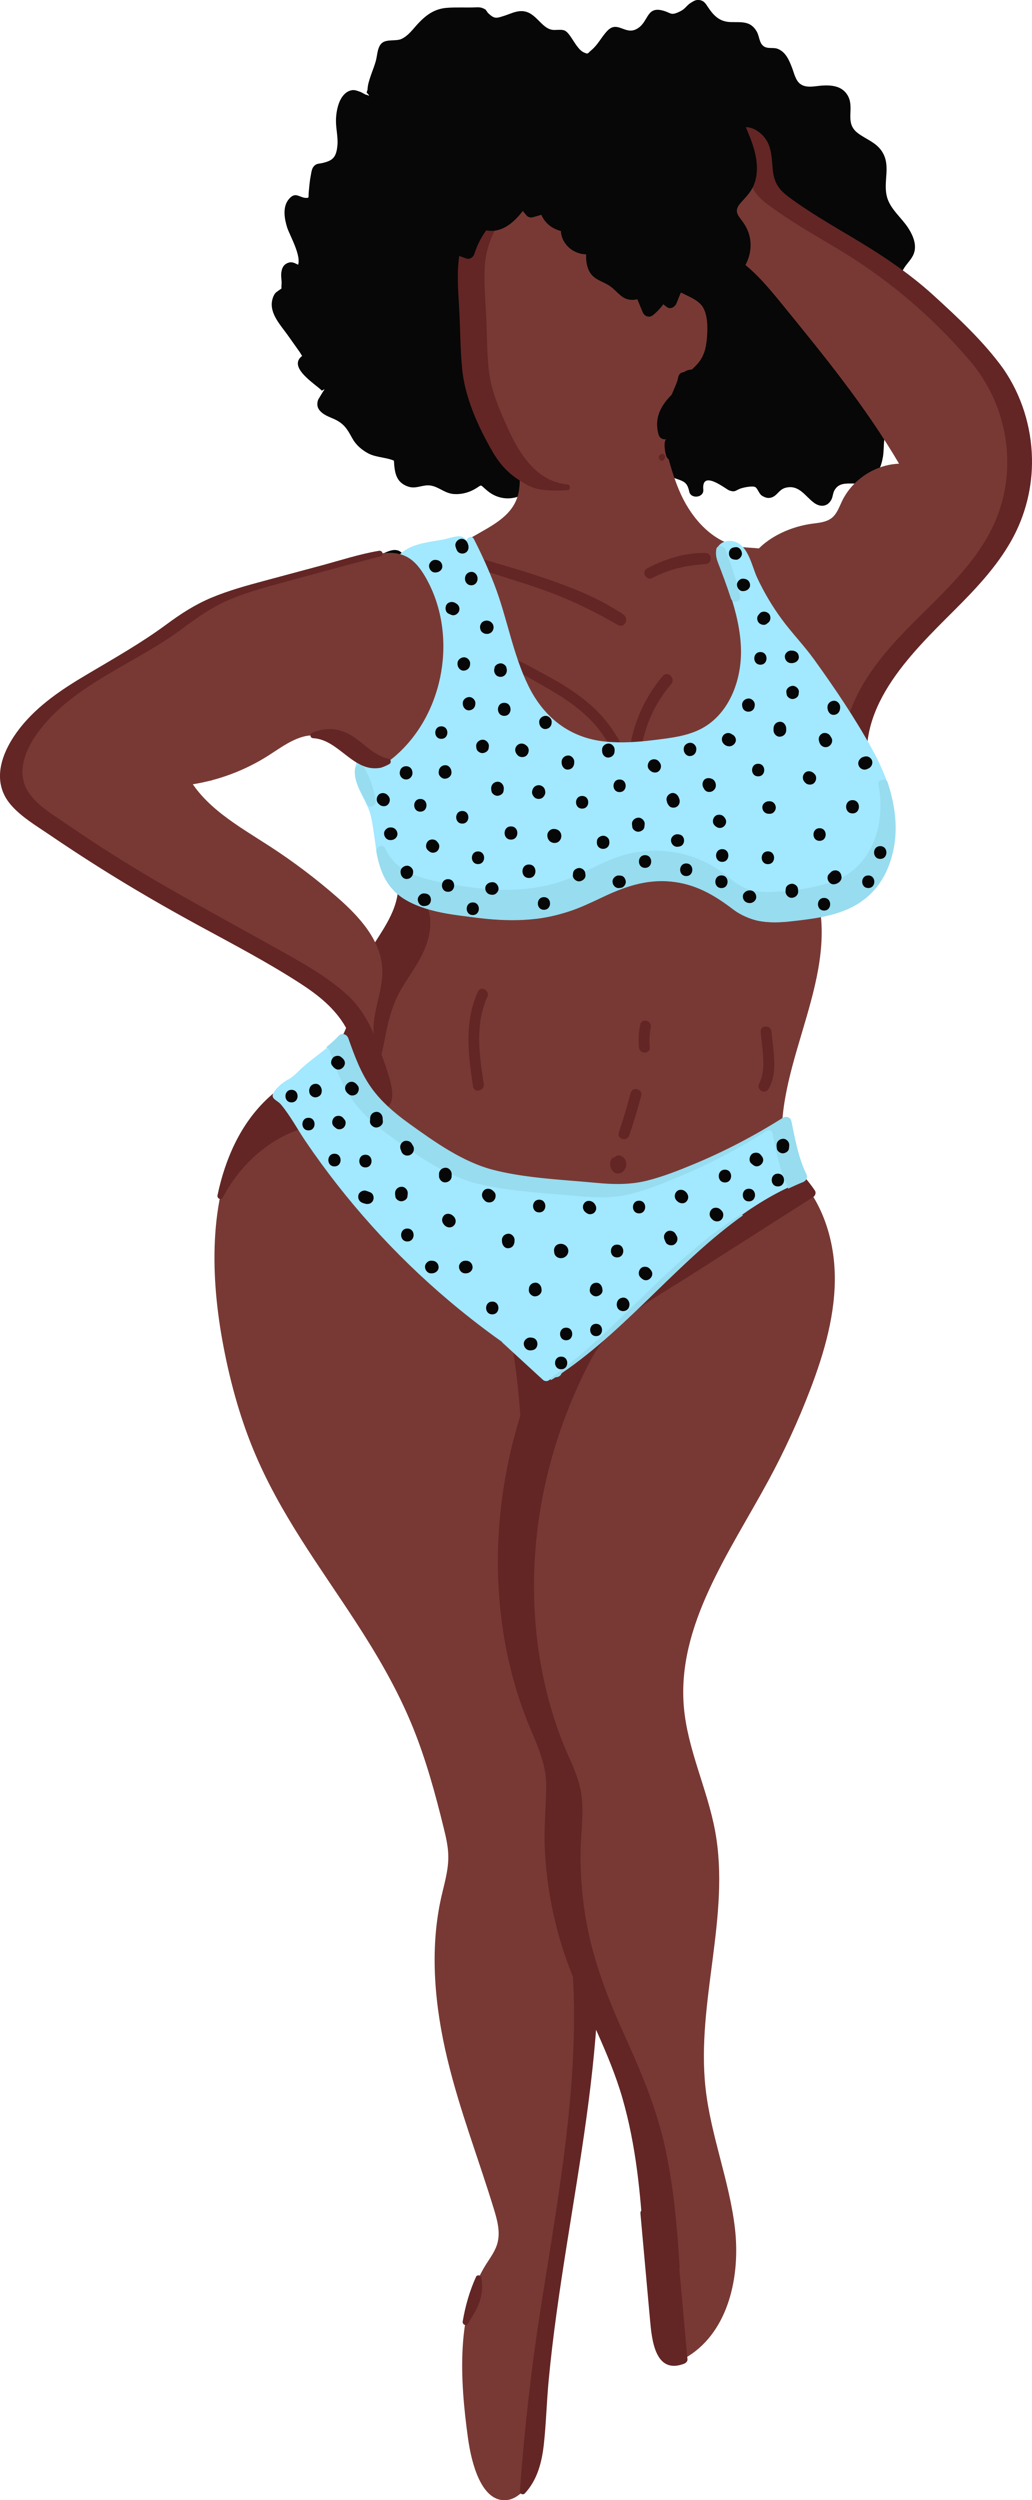 <svg xmlns="http://www.w3.org/2000/svg" width="446.1" height="1080" viewBox="0 0 446.1 1080"><g id="a"/><g id="b"><g id="c"><g id="d"><g><path d="M225.04 211.1c-5.08 3.52-12.81.61-15.39-4.74-.49-1.02-1.87-1.24-2.58-.35-3.6 4.53-10.89 6.18-15.78 2.83-1.59-1.09-3.04-2.64-4.96-2.86-2.15-.25-4.09 1.26-6.22 1.7-4.7.98-8.57-5.06-6.95-9.19.36-.92-.27-1.92-1.25-2.05-7.33-.95-15.25-3.19-17.73-9.9-.52-1.4-.76-2.95-1.69-4.12-.76-.96-1.89-1.53-2.99-2.08l-8.69-4.34c-.81-.4-1.1-1.42-.63-2.19l2.67-4.38c.45-.74.21-1.73-.55-2.14-4.1-2.24-7.68-5.44-10.36-9.27-.64-.91-.13-2.17.96-2.4h0c1.09-.23 1.59-1.5.94-2.41l-10.49-14.71c-1.49-2.09-3.03-4.34-3.13-6.9-.08-2.12 1.34-4.4 3.27-4.92.72-.19 1.23-.82 1.2-1.56l-.29-7.4c-.05-1.25 1.33-2.04 2.38-1.36l1.91 1.24c.8.52 1.86.18 2.27-.69 4.02-8.69-9.43-21.73-3.73-29.37.42-.56 1.18-.77 1.83-.51l4.06 1.63c.85.34 1.82-.12 2.06-1 1.17-4.17 1.85-8.48 2.01-12.8.04-.95.91-1.71 1.84-1.51 3.54.73 7.63-2.31 8.87-6 1.47-4.35.44-9.08.18-13.66-.24-4.23.51-9.05 3.69-11.68.47-.39 1.11-.49 1.66-.25l4.81 2.15c.81.36 1.77-.03 2.09-.86 2.62-6.93 4.65-14.08 6.06-21.35.17-.86 1-1.44 1.85-1.21 3.83 1.03 8.2-1.51 11.1-4.51 3.3-3.41 6.16-7.68 10.66-9.15 5.22-1.7 11.54.79 16.45-.86.85-.29 1.69.23 1.95 1.09.69 2.35 4.55 4.3 7.48 3.55 3.91-1 7.76-3.87 11.58-2.57 3.03 1.04 4.6 4.29 6.96 6.46 1.8 1.65 5.07 2.2 6.78.96.73-.52 1.75-.26 2.18.52 2.32 4.15 5.49 7.82 9.25 10.72.58.45 1.41.41 1.96-.07 3.93-3.43 7.41-7.36 10.33-11.68.53-.78 1.66-.95 2.34-.31 2.29 2.16 6.47 2.21 9.3.45 2.73-1.7 4.49-4.48 5.99-7.38.46-.89 1.63-1.21 2.4-.57 2.28 1.89 5.87 2.19 8.75 1.11 2.68-1 4.89-2.88 6.92-4.94.81-.82 2.16-.51 2.57.57 1.9 5.03 7.11 8.78 12.54 8.62 2.43-.07 5.11-.77 7.12.6 3.57 2.45 2.28 9.64 6.5 10.6 1.33.3 2.7-.25 4.06-.2 6.74.22 5.6 11.86 11.23 15.57 5.56 3.67 15.07-2.19 18.9 3.26 2.41 3.43-.1 8.29 1.07 12.33 1.81 6.26 10.92 7.15 14.32 12.71 3.21 5.27.0 12.2 1.45 18.2 2.03 8.42 12.84 13.96 12.05 22.39-.03.36-.22.69-.48.94-8.72 8.45-7.88 22.61-6.34 34.75 1.25 9.92 2.5 19.84 3.76 29.76.2 1.59.34 3.38-.7 4.6-1.05 1.22-2.86 1.35-4.34 1.97-4.74 1.99-5.33 8.31-5.49 13.45-.16 5.13-1.76 11.58-6.83 12.41-2.81.46-5.66-1.16-8.47-.73-4.1.63-5.98 4.85-6.82 9.17-.25 1.27-1.83 1.73-2.68.75-2.74-3.18-5.82-6.08-9.78-7.24-3.92-1.15-8.81.39-10.9 3.6-.63.96-2.06.92-2.62-.08-1.24-2.22-2.8-4.2-5.08-5.19-2.53-1.1-5.99.12-7.19 2.31-.49.9-1.64 1.18-2.4.49-2.28-2.07-4.81-3.86-7.82-4.23-3.94-.47-8.46 3.05-7.34 6.85-.55-2.79-1.22-5.8-3.4-7.62-1.5-1.25-3.93-1.41-5.5-.49-.7.41-1.55.23-2.01-.44-1.4-2.06-5.03-2.89-7.68-1.95-3.51 1.25-6.37 4.13-10.04 4.79-2.07.38-4.23.0-6.27.53-2.85.73-4.99 3.39-5.41 6.27-.17 1.13-1.4 1.74-2.36 1.13l-5.3-3.37c-.72-.45-1.66-.25-2.13.46l-2.51 3.87c-.53.82-1.7.96-2.39.26-1.53-1.55-3.18-2.98-5.21-3.71-1.76-.64-3.88-.56-5.48.31-.81.44-1.83.11-2.16-.75-.58-1.48-1.83-2.72-3.39-3.12-2.41-.62-5.17.88-5.96 3.24" fill="#070707"/><path d="M223.68 208.79c-3.42 1.84-7.49.97-10.18-1.76-1.33-1.35-1.92-3.53-3.98-4.13-3.84-1.13-6.8 3.86-10.26 4.58-5.84 1.21-8.85-4.85-14.52-4.3-2.47.24-6.32 2.57-8.37-.31-1.21-1.7.29-4.9-.64-6.83-1.51-3.14-6.11-2.77-8.96-3.55-2.53-.69-5.06-1.57-7.08-3.3-2.43-2.08-2.5-4.44-3.93-6.98-3.03-5.39-10.11-4.95-13.68-9.24.25.95.5 1.89.75 2.84.36-2.68 3.44-4.63 3.12-7.58-.15-1.38-.93-2.27-1.88-3.24-1.06-1.08-3.58-2.26-4.66-3.15-.5-.45-1-.89-1.49-1.34-.63-1.15-1.57-1.73-2.82-1.76-1.95-2.15-1.19.95-.14-1.08.33-.63 1.23-.84 1.58-1.54.61-1.24.45-2.78-.04-4.04-.84-2.18-2.93-4.25-4.28-6.13-1.93-2.7-3.88-5.39-5.79-8.1-.56-.8-1.18-1.58-1.68-2.41-2.78-4.59.54-5.11 2.27-8.23.97-1.76.87-5.8.35-7.57.07.23-.13-3.5-.79-1.07-.36 1.31-1.03.12.44 1.35 1.07.88 3.22.9 4.43.34 7.18-3.38.98-16.05-.77-20.62-.79-2.07-1.73-4.28-1.89-6.52-.25-3.43-.67-2.7 1.57-2.52 2.95.24 4.84 2.1 7.09-1.21 2.26-3.34.53-11.04 3.54-13.16 1.51-1.06 3.79-.99 5.49-2.29 1.77-1.35 3.07-3.11 3.92-5.16 2.26-5.45.36-11.29.53-16.93.07-2.2.65-7 2.06-7.22.98-.15 2.82 1.42 3.86 1.72 4.81 1.36 6.08-1.99 7.5-6.02 1.52-4.29 2.65-8.63 3.81-13.03.22-.83.34-3.23 1.01-3.8.27-.23 2.69-.05 3.23-.15 5.51-1.02 9.01-5.54 12.64-9.35 3.34-3.5 6.32-4.89 11.21-4.9 3.55.0 7.96-.49 11.44-.15-.83-.47-1.65-.95-2.48-1.42 2.2 2.87 3.77 5.24 7.64 5.9 5.87 1 10.89-4.79 16.34-.54 3.31 2.58 4.32 5.81 9.06 6.08 1.87.11 2.53-.57 3.72.22 1.67 1.11 3.42 4.66 4.87 6.16 2.27 2.35 5.03 5.51 8.56 4.08 4.6-1.86 6.27-7.76 10.1-10.3 2.73-1.81 6.66.76 10.36-.51 5.24-1.81 5.97-6.63 9.87-9.71-.94.25-1.88.5-2.83.75 3.37.74 5.32 2.46 9.05 1.99 2.57-.32 4.87-1.47 6.97-2.95 3.58-2.51 2.45-.99 5.12 1.76 2 2.06 4.61 3.67 7.39 4.44 3.11.86 8.27-.9 10.53 1.65 1.34 1.51 1.21 4.6 2.26 6.41 1 1.72 2.38 3.1 4.36 3.62 1.43.37 4.07-.62 5.23-.03 1.58.79 2.17 2.75 2.77 4.23 1.6 3.95 2.73 8.44 6.57 10.89 2.23 1.43 4.9 1.71 7.49 1.7 4.52-.02 9.85-2.66 10.98 3.99.56 3.31-.81 6.13.65 9.46.81 1.85 2.07 3.24 3.6 4.52 2.19 1.84 4.87 2.9 7.18 4.54 5.05 3.59 4.23 8.07 4.02 13.47-.24 6.17 1.32 10.73 5.04 15.59 2.08 2.72 5.26 5.42 6.44 8.68 1.47 4.06-1.64 6.02-3.4 9.4-6.73 12.96-2.81 29.35-1.1 43.02.62 4.96 1.27 9.92 1.86 14.88.54 4.51.39 3.96-3.17 6.3-4.81 3.18-6.36 7.36-6.9 13.01-.29 3.13.33 8.23-2.02 10.73-2.84 3.02-7.73.42-11.1 1.1-2.47.5-4.52 1.96-6 3.97-.72.98-1.19 1.97-1.66 3.07-1.11 2.59.42 3.28-1.7.71-4.06-4.94-11.85-6.86-17.61-4.21-3.69 1.69-2.22 3.34-4.98.47-2.23-2.33-5.12-3.73-8.38-3.34-1.55.19-4.52 2.8-5.53 2.78-.8-.02-2.84-2.06-3.65-2.46-1.54-.76-3.23-1.36-4.95-1.47-5.73-.36-11 4.08-10.45 9.95 2.03-.28 4.07-.55 6.1-.83-.93-4.46-2.6-9.48-7.56-10.7-1.69-.42-4.24.32-5.19.05-1.59-.46-3.12-2.24-5.39-2.46-2.39-.23-4.6.43-6.73 1.48-3.89 1.91-6.48 3.27-10.95 3.86-2.67.35-4.9.85-6.99 2.65-2.2 1.9-2.47 4.43-4.09 6.67.9-.52 1.81-1.04 2.71-1.56-2.7-.16-4.94-4.21-8.35-3.61-1.58.28-2.49 1.32-3.45 2.46-.66.78-1 1.82-1.68 2.58-1.03 1.17.69-.35-.31-1.36-2.14-2.16-5.12-2.9-8.01-3-3.08-.11-2.56-.48-5.21-2.13-4.35-2.72-9.46-.51-11.71 3.71-1.91 3.58 3.54 6.77 5.44 3.18 1.89-3.57 4.74 1.29 5.94 1.86 1.3.63 2.32.19 3.68.21 3.22-.79 5.76.07 7.63 2.59.39.39.85.66 1.39.81 1.03.38 1.84.66 2.92.44 1.43-.29 4.89-3.35 4.87-5.01.92-1.07.48-1.14-1.3-.2.48.31.97.61 1.45.92.57.67 2.26 1.61 3.1 1.96 1.97.84 3.94 1.39 5.81-.07 2.37-1.84 1.51-5.28 4.91-6.68 2-.82 4.95-.18 7.16-.78 6.12-1.68 7.29-5.43 14.43-2.92 1.04.36 2.37.61 3.32.94 3.92 1.37 5.32 1.7 6.17 5.74.71 3.38 6.44 2.69 6.1-.83-.86-8.94 9.8-.14 11.22.36 2.56.9 2.59.02 4.79-.8 1.14-.43 5.12-1.31 6.4-.67 1.06.53 1.67 2.96 2.94 3.74 1.2.74 2.52 1.25 3.98.82 2.74-.79 3.3-3.59 6.45-4.3 5.68-1.3 8.27 3.75 12.07 6.54 2.69 1.98 5.87 1.78 7.52-1.38.64-1.23.6-2.66 1.26-3.89 1.82-3.41 5.13-3.06 8.42-3.04 2.16.01 3.93.23 5.98-.74 4.09-1.93 5.89-6.53 6.6-10.71.41-2.39.3-4.81.57-7.21.49-4.25 1.41-5.81 5.28-7.99 5.1-2.88 5.43-5.5 4.73-11.32-1.73-14.4-5.49-29.64-4.34-44.19.25-3.21.83-6.36 2.08-9.33 1.12-2.69 3.39-4.49 4.66-6.96 2.04-3.97.23-8.43-2.03-11.93-2.95-4.57-7.95-8.28-9.27-13.75-1.61-6.64 1.96-13.35-2.21-19.52-2.59-3.83-6.87-5.09-10.38-7.78-6.03-4.61-.86-11.01-4.58-16.65-2.4-3.63-6.6-4.07-10.59-3.85-3.08.17-7.09 1.36-9.77-.79-1.98-1.59-2.58-4.74-3.46-6.99-1.23-3.17-2.62-6.53-5.93-7.98-2.05-.89-4.36.03-6.14-1.11-2.16-1.38-1.92-4.36-3.2-6.54-2.74-4.67-6.61-3.85-11.32-4.01-4.66-.16-7.17-2.68-9.63-6.33-1.07-1.58-1.71-2.88-3.76-3.18-1.55-.22-2.47.41-3.77 1.21-1.74 1.06-2.3 2.52-4.4 3.58-4.53 2.29-3.85.64-8.09-.35-6.88-1.61-5.72 5.35-10.97 8.1-4.97 2.6-8.14-3.72-12.46.61-2.5 2.51-4.08 5.99-6.85 8.33-2.06 1.74-1.45 2.01-3.43 1.15-2.24-.98-4.12-4.49-5.43-6.4-2.58-3.77-3.11-3.43-7.19-3.31-5.7.17-7.76-7.98-14.19-8.14-2.68-.07-5.03 1.2-7.51 1.99-3.56 1.14-4.31 1.5-7.16-1.21-.05-.05-.88-1.39-1.2-1.56-1.47-.78-2.24-.94-3.99-.85-4.16.19-8.49-.12-12.65.22-5.1.42-8.66 2.91-12.1 6.52-2.28 2.39-4.35 5.49-7.44 6.92-2.18 1.01-6.11.07-8.19 1.57-2.14 1.54-2.2 5.05-2.74 7.33-.95 4.05-3.63 9.03-3.74 13.05-.13.39-.26.78-.39 1.17 1.29 1.36 1.38 1.71.27 1.07-.58.08-2.33-1.11-2.9-1.3-1.68-.57-2.87-1.23-4.79-.47-4.47 1.76-5.73 8.38-5.82 12.57-.08 3.67.97 7.38.62 11.04-.5 5.28-2.12 6.6-6.78 7.62-.89.19-1.91.18-2.69.72-1.68 1.15-1.7 2.94-2.06 4.72-.43 2.15-.63 4.56-.84 6.76-.22 2.29.16 2.72-.62 2.79-3.35.32-4.92-3.18-8.05.61-2.77 3.34-1.86 8.48-.68 12.21 1.13 3.57 7.48 14.25 3.86 17.44.93-.25 1.86-.49 2.79-.74-2.38-.33-3.87-2.5-6.5-1.36-1.91.83-2.49 2.41-2.7 4.32-.14 1.29.11 2.76.16 4.06.03.75-.4 3.54.34 2.16-.34.63-2.63 1.79-3.19 2.6-.7.99-1.08 2.05-1.29 3.21-1.03 5.54 3.71 10.5 6.72 14.72 1.76 2.48 3.51 4.96 5.27 7.43.42.59.92 1.74 1.52 2.14.28.19 2.12-2.34-.22-.73-7.12 4.9 5.52 12.38 8.26 15.22 1.17-.8 1.35-.69.54.31-.43.7-.86 1.4-1.29 2.11-.31.63-.79 1.13-.99 1.83-.69 2.45.18 4.1 2.14 5.57 1.81 1.36 4.31 2.02 6.26 3.13 3.45 1.97 4.67 4.38 6.55 7.75 1.53 2.75 3.96 4.83 6.7 6.33 3.78 2.07 9.1 1.67 12.53 3.89-.49-.85-.97-1.69-1.46-2.54.48 5.24.0 10.86 6.27 13.04 3.51 1.22 6.33-.98 9.74-.44 3.65.58 6.12 3.39 10.05 3.67 2.81.2 5.76-.43 8.26-1.72 4.6-2.37 2.27-2.93 6.34.4 4.57 3.74 10.56 4.22 15.63 1.32 3-1.72.33-6.27-2.71-4.63h0z" fill="#070707"/></g><path d="M217.7 531.57c-5.08-30.71-22.18-58.11-45.56-67.85-23.39-9.74-52.33.47-67.26 26.48-14.4 25.08-14.14 58.8-8.86 88.3 2.98 16.65 7.36 32.88 13.57 47.89 11.39 27.53 28.54 50.17 44.09 74.08 9.29 14.28 18.1 29.19 24.8 45.7 5.63 13.86 9.71 28.69 13.37 43.65.96 3.91 1.89 7.9 1.94 12.04.07 6.04-1.75 11.91-3.07 17.78-5.16 22.97-2.72 47.38 2.66 69.77 5.38 22.39 13.58 43.37 20.21 65.16 1.36 4.48 2.67 9.4 1.51 14.09-.89 3.6-3.08 6.43-4.95 9.39-13.02 20.63-11.38 49.67-7.87 75.07 1.67 12.11 6.07 26.89 15.8 26.9 5.84.0 10.99-6.03 13.41-12.91 2.41-6.88 2.7-14.51 3.14-21.94 4.91-83.16 33.74-167.3 18.63-247.49-1.56-8.27-3.59-16.45-4.01-24.99-.43-8.57.78-17.2 1.38-25.81 3.22-46-10.78-90.11-14.51-135.72-1.08-13.23-1.3-26.61-2.89-39.73-4.08-33.71-17.47-65.05-37.32-87.37" fill="#783934"/><g><g><path d="M201.93 1001.87c1.87-2.96 4.06-5.79 4.95-9.39.68-2.76.5-5.6-.03-8.39-2.76 5.9-4.57 12.31-5.66 19.02.25-.41.49-.83.75-1.24z" fill="#632625"/><path d="M203 1002.49c4.02-6.24 6.32-11.14 5.04-18.73-.17-1.01-1.83-1.23-2.25-.29-2.81 6.18-4.64 12.62-5.78 19.31-.23 1.32 1.49 2.22 2.25.95.25-.41.5-.83.75-1.24.82-1.36-1.31-2.6-2.13-1.24-.25.41-.5.83-.75 1.24.75.32 1.5.63 2.25.95 1.1-6.47 2.81-12.74 5.53-18.72-.75-.1-1.5-.2-2.25-.29 1.15 6.8-1.24 11.32-4.79 16.83-.86 1.34 1.27 2.58 2.13 1.24z" fill="#632625"/></g><g><path d="M253.26 797.66c-1.56-8.27-3.59-16.45-4.01-24.99-.43-8.57.78-17.2 1.38-25.81 3.22-46-10.78-90.12-14.51-135.72-1.08-13.23-1.3-26.61-2.89-39.73-3.33-27.5-12.85-53.42-27.02-74.15-8.27-15.47-20.04-27.68-34.07-33.53-23.39-9.74-52.33.47-67.26 26.48-4.64 8.08-7.75 17.05-9.67 26.49.47-.89.94-1.78 1.45-2.65 14.93-26.01 43.88-36.22 67.26-26.48 14.04 5.85 25.81 18.06 34.07 33.53 14.17 20.73 23.7 46.65 27.02 74.15 1.59 13.12 1.81 26.51 2.89 39.73 3.73 45.61 17.73 89.72 14.51 135.72-.6 8.61-1.81 17.23-1.38 25.81.42 8.54 2.45 16.72 4.01 24.99 15.12 80.19-13.72 164.34-18.63 247.49-.14 2.41-.27 4.83-.46 7.25 2.38-2.38 4.31-5.66 5.54-9.15 2.41-6.88 2.7-14.51 3.14-21.94 4.91-83.16 33.74-167.3 18.63-247.49z" fill="#632625"/><path d="M254.45 797.33c-1.67-8.7-3.77-17.37-4.03-26.27-.25-8.88 1.08-17.7 1.59-26.55.97-16.92-.35-33.87-2.59-50.65-2.29-17.19-5.52-34.24-8.18-51.38-2.78-17.84-4.18-35.64-5.29-53.64-1.94-31.41-9.3-62.15-26.48-88.9-7.4-11.52-14.08-22.68-25.41-30.89-9.64-6.98-21.17-10.79-33.11-10.11-13.02.75-25.41 6.44-34.95 15.26-12.01 11.09-18.68 26.4-21.99 42.17-.27 1.31 1.56 2.25 2.25.95 8.97-16.85 24.93-29.94 44.36-31.9 19.64-1.98 36.93 8.82 48.49 24.05 2.95 3.89 5.25 8.1 7.8 12.24 2.81 4.58 5.78 9 8.32 13.75 5.18 9.72 9.32 19.98 12.46 30.54 6.88 23.14 7.03 46.7 9.1 70.53 2.03 23.37 6.68 46.39 10.26 69.55 3.75 24.23 5.58 48.21 3.45 72.69-1.02 11.73-.66 22.75 1.61 34.31 2.29 11.65 4.27 23.27 5.18 35.12 1.78 23.08.58 46.3-1.9 69.28-2.92 27.02-7.63 53.81-11.82 80.65-4.06 25.98-6.94 51.89-8.85 78.11-.08 1.07 1.4 1.63 2.11.87 5.53-5.94 7.44-13.65 8.29-21.53.98-9.06 1.19-18.21 2.05-27.28 1.82-19.41 4.69-38.7 7.73-57.95 5.84-36.97 12.51-74.02 13.75-111.51.68-20.6-.43-41.23-4.19-61.51-.29-1.56-2.67-.9-2.38.66 13.38 72.26-7.52 144.97-15.91 216.52-1.19 10.19-2.15 20.41-2.76 30.65-.63 10.42-.77 22.12-8.32 30.22.7.29 1.4.58 2.11.87 1.84-25.22 4.53-50.15 8.4-75.15 3.77-24.31 7.99-48.55 11.03-72.96 2.99-24.01 4.83-48.26 3.62-72.46-.58-11.57-1.87-23.11-4.01-34.5-2.38-12.65-4.62-24.6-3.66-37.56.94-12.66 1.89-25.13 1.29-37.84-.56-11.97-1.98-23.89-3.73-35.75-3.69-25.01-8.93-49.82-10.99-75.05-1.97-24.04-2.34-47.72-9.47-70.99-3.15-10.28-7.23-20.29-12.3-29.77-2.32-4.35-4.94-8.49-7.58-12.65-3.06-4.85-5.79-9.81-9.33-14.36-12.14-15.57-30.12-26.41-50.36-24.2-20.09 2.19-36.65 15.58-45.96 33.07.75.32 1.5.63 2.25.95 5.58-26.54 22.99-52.17 51.93-55.39 12.21-1.36 24.05 2.13 34.01 9.21 11.82 8.4 18.98 20.52 26.43 32.61 16.64 26.97 23.09 57.3 24.91 88.58.94 16.11 2.3 32.07 4.71 48.03 2.44 16.13 5.46 32.17 7.8 48.32 2.65 18.31 4.39 36.84 3.4 55.35-.52 9.64-2.05 19.26-1.58 28.94.42 8.56 2.45 16.93 4.05 25.32.3 1.56 2.68.9 2.38-.66z" fill="#632625"/></g></g><path d="M360.82 549.86c-.49-17.35-7.12-35.16-20.66-46.01-22.97 14.64-45.94 29.28-68.91 43.92-9.38 5.98-19.03 12.21-25.3 21.4-3.55 5.2-6.86 12.62-9.64 18.61-22.8 49.18-26.04 109.3-4.76 159.16 2.23 5.23 4.82 10.39 5.92 15.97 1.25 6.34.52 12.88.16 19.33-1.19 21.73 2.01 43.69 9.35 64.17 6.19 17.27 15.25 33.4 21.3 50.72 7.98 22.87 10.53 47.25 11.93 71.43l-1.32-12.35c1.55 17.21 3.1 34.41 4.66 51.62.44 4.87 1.82 10.88 6.59 11.96 2.57.58 5.21-.62 7.44-2.03 17.46-11.05 22.49-34.66 20.11-55.19-2.39-20.53-10.45-40.08-12.71-60.62-4.06-36.93 10.88-74.44 4.15-110.97-3.35-18.17-11.96-35.25-13.52-53.66-3-35.2 19.66-66.61 36.5-97.67 6.86-12.64 12.89-25.74 18.04-39.17 6.21-16.21 11.18-33.25 10.69-50.6z" fill="#783934"/><g><path d="M295.05 1018.5c-1.55-17.21-3.1-34.41-4.66-51.62l1.32 12.35c-1.4-24.18-3.94-48.57-11.93-71.43-6.05-17.32-15.11-33.45-21.3-50.72-7.34-20.48-10.54-42.44-9.35-64.17.35-6.45 1.09-12.99-.16-19.33-1.1-5.58-3.68-10.74-5.92-15.97-21.28-49.86-18.04-109.97 4.76-159.16 2.77-5.98 6.09-13.4 9.64-18.61 6.27-9.19 15.92-15.42 25.3-21.4 22.58-14.39 45.15-28.77 67.73-43.16-2.84-4.3-6.26-8.19-10.32-11.44-22.97 14.64-45.94 29.28-68.91 43.92-9.38 5.98-19.03 12.21-25.3 21.4-3.55 5.2-6.86 12.62-9.64 18.61-22.8 49.18-26.04 109.3-4.76 159.16 2.23 5.23 4.82 10.39 5.92 15.97 1.25 6.34.52 12.88.16 19.33-1.19 21.73 2.01 43.69 9.35 64.17 6.19 17.27 15.25 33.4 21.3 50.72 7.98 22.87 10.53 47.25 11.93 71.43l-1.32-12.35c1.55 17.21 3.1 34.41 4.66 51.62.44 4.87 1.82 10.88 6.59 11.96 1.68.38 3.38.0 4.98-.71-.02-.19-.04-.38-.06-.57z" fill="#632625"/><path d="M297.11 1018.5c-1.55-17.21-3.1-34.41-4.66-51.62h-4.11c.44 4.12.88 8.24 1.32 12.35.28 2.57 4.27 2.68 4.11.0-1.04-17.67-2.65-35.39-6.53-52.69-3.83-17.05-10.68-32.79-17.85-48.64-7.41-16.37-13.6-32.92-16.45-50.73-1.41-8.81-2.06-17.75-1.98-26.67.07-8.54 1.55-17.22.29-25.72-1.2-8.06-5.37-15.31-8.29-22.81-2.83-7.28-5.15-14.77-6.98-22.37-3.85-16.03-5.47-32.55-5.1-49.02.73-32.43 9.39-64.39 24.47-93.08 9.02-17.16 26.5-26.02 42.26-36.06 17.97-11.45 35.94-22.9 53.9-34.35.89-.57 1.38-1.86.74-2.81-3.02-4.45-6.49-8.42-10.64-11.86-.69-.57-1.68-.84-2.49-.32-16.54 10.54-33.08 21.08-49.62 31.62-7.75 4.94-15.54 9.82-23.24 14.83-6.28 4.09-12.54 8.46-17.63 14-5.23 5.7-8.67 12.55-11.92 19.5-3.25 6.95-6.35 13.95-8.96 21.16-5.53 15.24-9.22 31.11-11.11 47.21-3.8 32.25-.12 65.72 12.4 95.8 3.54 8.51 7.16 16.14 7.07 25.57-.08 8.82-1 17.54-.62 26.39.76 17.64 4.33 35.14 10.57 51.65 7.23 19.1 17.38 36.98 23.04 56.68 5.8 20.18 7.82 41.17 9.06 62.06h4.11c-.44-4.12-.88-8.24-1.32-12.35-.28-2.59-4.35-2.65-4.11.0 1.38 15.32 2.76 30.65 4.15 45.97.76 8.41 2.15 23.62 14.68 18.88.78-.3 1.6-1.04 1.51-1.98-.02-.19-.04-.38-.06-.57-.26-2.61-4.38-2.63-4.11.0.02.19.04.38.06.57.5-.66 1.01-1.32 1.51-1.98-6.72 2.54-8.38-4.03-8.97-9.27-.63-5.63-1.02-11.3-1.53-16.94-1.04-11.56-2.09-23.12-3.13-34.68h-4.11c.44 4.12.88 8.24 1.32 12.35.28 2.57 4.27 2.68 4.11.0-1.04-17.67-2.65-35.39-6.53-52.69-3.83-17.05-10.68-32.79-17.85-48.64-7.41-16.37-13.6-32.92-16.45-50.73-1.45-9.06-2.09-18.25-1.97-27.43.11-8.37 1.56-16.91.25-25.24-1.26-7.95-5.37-15.12-8.25-22.54-3-7.72-5.42-15.65-7.3-23.71-3.68-15.83-5.19-32.13-4.76-48.37.85-32.51 9.58-64.96 25.08-93.57 9.03-16.66 26.87-25.48 42.28-35.3 18.15-11.57 36.29-23.13 54.44-34.7-.83-.11-1.66-.21-2.49-.32 3.88 3.21 7.17 6.85 10 11.03.25-.94.49-1.87.74-2.81-16.36 10.42-32.71 20.85-49.07 31.27-7.73 4.92-15.5 9.77-23.17 14.79-6.45 4.22-12.86 8.78-17.95 14.62-5.07 5.81-8.37 12.79-11.6 19.72-3.14 6.76-6.12 13.59-8.64 20.61-5.56 15.48-9.22 31.6-11.04 47.94-3.56 32.05.28 65.23 12.83 95.05 3.49 8.29 6.9 15.74 6.81 24.94-.09 9.08-1.02 18.04-.59 27.14.82 17.38 4.39 34.62 10.54 50.89 7.23 19.11 17.38 36.98 23.04 56.68 5.8 20.18 7.82 41.17 9.06 62.06h4.11c-.44-4.12-.88-8.24-1.32-12.35-.28-2.59-4.35-2.65-4.11.0 1.55 17.21 3.1 34.41 4.66 51.62.24 2.61 4.35 2.64 4.11.0z" fill="#632625"/></g><path d="M340.78 243.95c-2.54-3.29-6.25-5.67-10.31-6.62-3.34-.78-6.84-.6-10.23-1.11-11.79-1.78-20.85-11.74-25.85-22.56-5-10.82-6.9-22.79-10.54-34.14-.45-1.4-1-2.89-2.21-3.71-1.56-1.07-3.66-.67-5.5-.24-15.86 3.74-31.72 7.53-47.55 11.37-.8.19-1.64.41-2.26.95-.7.61-1.02 1.54-1.25 2.45-2.09 8.31 1.36 17.52-1.83 25.48-3.63 9.06-14.09 12.79-22.29 18.09-.65.42-1.33.9-1.59 1.63-.27.74-.05 1.56.16 2.32 8.59 30.34 8.87 63.15 22.29 91.68 3.11 6.61 7.6 13.46 14.67 15.28 5.07 1.3 10.37-.29 15.44-1.55 18.91-4.72 38.58-5.06 58.02-6.52 11.5-.86 24.89-3.39 29.97-13.74 1.84-3.75 2.26-8.02 2.54-12.19 1.53-22.78-.11-45.76-4.84-68.09" fill="#783934"/><path d="M286.08 197.78c-3.85-7.41.36-16.38 6.68-22.27 6.32-5.89 14.55-9.85 21.24-15.4 6.69-5.55 11.96-13.78 9.59-21.68-2.07-6.9-9.21-11.41-13.98-17.13-8.52-10.21-9.36-24.22-17.27-34.81-7.67-10.28-20.95-15.98-34.11-19.66-5.19-1.45-10.64-2.68-16.02-1.97-9.79 1.29-17.09 8.51-23.5 15.28-7.51 7.92-15.24 16.23-18.08 26.31-1.78 6.32-1.5 12.94-1.21 19.45.39 8.83.78 17.65 1.17 26.48.24 5.36.48 10.77 2.11 15.93 3.53 11.23 10.63 27.57 16.66 33.64 2.57 2.59 4.98 3.85 8.14 6.02 2.43 1.67 5.57 2.26 8.62 2.53 28.37 2.54 53.91-18.68 63.29-42.84" fill="#783934"/><g><g><path d="M285.97 197.56c.04.08.07.15.11.23l.22-.49c-.11.09-.22.18-.33.26z" fill="#632625"/><path d="M284.91 198.18c.04.08.07.15.11.23.38.78 1.76.83 2.13.0.07-.16.14-.33.22-.49.25-.56.21-1.2-.32-1.59-.53-.39-1.13-.3-1.62.1-.11.09-.22.18-.33.26-.52.42-.43 1.31.0 1.74.51.51 1.22.42 1.74.0.11-.09.22-.18.33-.26-.65-.5-1.29-1-1.94-1.49-.07.16-.14.33-.22.49h2.13c-.04-.08-.07-.15-.11-.23-.29-.6-1.15-.76-1.69-.44-.61.36-.73 1.08-.44 1.69z" fill="#632625"/></g><g><path d="M245.15 210.51c-3.05-.27-6.19-.86-8.62-2.53-3.16-2.17-5.57-3.43-8.14-6.02-6.02-6.07-13.13-22.41-16.66-33.64-1.62-5.16-1.87-10.58-2.11-15.93-.39-8.83-.78-17.65-1.17-26.48-.29-6.51-.56-13.13 1.21-19.45 2.84-10.08 10.57-18.39 18.08-26.31 6.19-6.53 13.21-13.48 22.5-15.1-2.67-.39-5.37-.52-8.05-.17-9.79 1.29-17.09 8.51-23.5 15.28-7.51 7.92-15.24 16.23-18.08 26.31-1.78 6.32-1.5 12.94-1.21 19.45.39 8.83.78 17.65 1.17 26.48.24 5.36.48 10.77 2.11 15.93 3.53 11.23 10.63 27.57 16.66 33.64 2.57 2.59 4.98 3.85 8.14 6.02 2.43 1.67 5.57 2.26 8.62 2.53 3.07.27 6.09.26 9.08.0h-.03z" fill="#632625"/><path d="M245.15 209.27c-14.38-1.52-21.61-14.99-26.8-26.87-2.79-6.39-5.67-13.2-6.72-20.13-1.19-7.85-1.04-15.99-1.39-23.91-.34-7.63-1.08-15.37-.69-23.01.43-8.37 3.5-15.58 8.47-22.25 4.17-5.6 9.11-10.76 14.07-15.67 5.28-5.22 11.07-9.71 18.49-11.22 1.48-.3.93-2.26-.33-2.42-13.83-1.75-23.4 5.98-32.42 15.47-9 9.47-18.09 19.56-19.55 33.09-.85 7.82.0 15.84.35 23.67.35 7.87.39 15.83 1.18 23.67 1.21 12.04 6.84 24.54 12.83 34.96 2.86 4.98 6.14 8.98 10.94 12.2 3.08 2.07 5.88 3.84 9.58 4.5 3.95.71 8.03.66 12.02.37 1.58-.11 1.59-2.36.0-2.47h-.03c-1.58-.11-1.58 2.36.0 2.46h.03v-2.46c-7.08.51-13.32.12-19.32-3.86-4.76-3.15-7.95-6.63-10.81-11.52-5.39-9.21-10.61-20.3-12.34-30.9-1.11-6.81-1.04-13.86-1.34-20.74-.31-6.96-.73-13.92-.89-20.88-.17-7.06.43-13.96 3.58-20.39 2.72-5.56 6.71-10.4 10.84-14.97 9.64-10.66 19.66-21.74 35.35-19.76-.11-.81-.22-1.61-.33-2.42-11.53 2.34-19.67 11.62-27.26 19.93-8.32 9.12-14.94 18.89-15.57 31.58-.36 7.12.3 14.34.62 21.45.31 7.13.44 14.31 1.02 21.43.93 11.44 5.77 22.66 10.99 32.79 5.31 10.29 13.25 19.43 25.44 20.72 1.58.17 1.56-2.3.0-2.47z" fill="#632625"/></g></g><path d="M174.27 241.49c.57-2.65-1.88-4.19-4.28-3.88-2.8.36-5.07 2.21-7.89 2.63-2.37.35-1.42 3.55.52 3.81 1.55.2 3.07-.47 4.44-1.13.69-.33 1.36-.72 2.07-1.02.35-.15.74-.23 1.08-.38.15-.06.31-.09.47-.07.48.06.46-.26-.07-.95-.42 2.38 3.15 3.43 3.67 1.01h0z" fill="#070707"/><g><path d="M213.02 288.04c7.09-1.85 16.73 4.99 22.8 8.36 6.64 3.69 13.08 7.85 18.57 13.14 11.6 11.15 16.12 26.41 20.36 41.45 1.34-.37 2.68-.74 4.02-1.11-5.94-18.72-1.87-39.72 11.04-54.61 1.78-2.05-1.22-5.06-2.99-2.99-13.79 16.13-18.55 38.44-12.07 58.71.81 2.54 4.76 1.49 4.02-1.11-4.78-16.71-10.34-33.34-23.82-45.12-6.19-5.41-13.26-9.69-20.52-13.51-6.65-3.5-14.62-8.96-22.44-6.91-2.39.63-1.38 4.34 1.02 3.71h0z" fill="#632625"/><path d="M276.73 352.85c-.88.0-1.76-.42-2.21-1.37h-.04l-.11-.38c-.39-1.23-.75-2.47-1.06-3.72-3.74-13.05-8.42-27.18-19.2-37.55-4.72-4.53-10.59-8.69-18.49-13.07-.97-.54-2.02-1.16-3.15-1.82-5.72-3.38-13.55-8-19.35-6.49-1.46.38-2.52-.57-2.82-1.7-.29-1.11.16-2.43 1.59-2.8 6.87-1.8 13.76 2 19.84 5.36.99.55 1.96 1.08 2.9 1.58 8.71 4.58 15.25 8.9 20.6 13.57 7.56 6.61 12.62 14.65 16.47 23.45 1.01-13.01 6.09-25.69 14.81-35.9.57-.66 1.31-.95 2.09-.8.89.17 1.7.9 2.02 1.81.31.88.13 1.8-.5 2.52-12.09 13.95-16.49 33.42-11.77 51.43.27.93.54 1.86.81 2.8l.13.4h-.04c.18 1.35-.72 2.27-1.72 2.57-.26.08-.54.12-.81.12zm-1.4-1.6c.44.75 1.29.9 1.97.69.61-.18 1.22-.69 1.16-1.55l-3.13.86zm-1.22-4.09c.32 1.11.63 2.22.94 3.31l3.21-.89c-.25-.8-.48-1.61-.69-2.41-1.56-5.33-3.23-10.57-5.22-15.58-.09 5.22.48 10.46 1.75 15.57zm-58.55-59.84c5.66.0 12.31 3.93 17.35 6.9 1.12.66 2.17 1.28 3.13 1.81 7.96 4.42 13.89 8.62 18.66 13.2 8.98 8.63 13.77 19.79 17.28 30.79-.41-3.42-.53-6.87-.37-10.3-3.89-9.3-9.02-17.78-16.9-24.66-5.3-4.63-11.79-8.91-20.44-13.46-.95-.5-1.92-1.04-2.92-1.59-5.94-3.28-12.68-7.01-19.23-5.29-.95.25-1.19 1.08-1 1.8.19.72.84 1.37 1.81 1.12h0c.84-.22 1.73-.32 2.63-.32zm56.87 42.25c1.37 3.29 2.58 6.68 3.71 10.13-2-16.04 2.76-32.47 13.38-44.72.58-.67.46-1.36.34-1.71-.23-.65-.79-1.16-1.39-1.27-.49-.09-.94.09-1.32.53-8.97 10.49-14.04 23.64-14.72 37.04z" fill="#632625"/></g><g><path d="M199.8 244.57c6.5.16 12.82 2.65 18.98 4.55 5.42 1.67 10.83 3.4 16.18 5.3 11.37 4.03 21.85 9.15 32.27 15.16 2.43 1.4 4.22-2.04 2.13-3.65-.34-.26-.68-.52-1.02-.78-1.87-1.44-3.86 1.54-2.42 3.13.29.32.58.64.88.97.85-1.11 1.71-2.21 2.56-3.32-10-6.95-21.85-11.57-33.3-15.52-5.87-2.03-11.82-3.84-17.77-5.6-6.06-1.8-12.11-3.94-18.49-4.04-2.45-.04-2.45 3.75.0 3.81h0z" fill="#632625"/><path d="M268.35 270.31c-.41.0-.86-.11-1.32-.38-.05-.03-.11-.06-.16-.09l-.04.05-.13-.14c-11.3-6.49-21.44-11.24-31.88-14.94-4.63-1.64-9.76-3.32-16.16-5.3-1.13-.35-2.27-.72-3.41-1.09-5.02-1.63-10.22-3.31-15.47-3.44-1.5-.04-2.26-1.24-2.24-2.41.02-1.12.79-2.23 2.26-2.23 5.53.09 10.86 1.71 16.01 3.28.86.26 1.73.53 2.59.78 5.64 1.67 11.7 3.51 17.79 5.61 10.72 3.7 21.94 8.01 31.72 14.44.23.08.46.2.68.37l1.36 1.02-.03.04c1 1.01.94 2.46.31 3.39-.4.6-1.08 1.05-1.89 1.05zm-.98-1.13.06.04c.98.57 1.74.16 2.12-.41.43-.64.48-1.57-.14-2.28l-2.04 2.65zm-.06-4.01c-.45.0-.79.29-.95.47-.56.61-.77 1.66-.14 2.36l.55.6 2-2.59c-.4-.28-.81-.55-1.21-.82-.09-.02-.17-.03-.25-.03zm-67.55-24c-.94.0-1.38.71-1.39 1.42-.01.74.43 1.54 1.44 1.57h0c5.37.13 10.62 1.83 15.7 3.48 1.14.37 2.27.74 3.39 1.08 6.41 1.98 11.55 3.66 16.19 5.31 9.91 3.51 19.54 7.97 30.14 13.93-.44-.98-.14-2.15.53-2.88.23-.25.48-.44.75-.56-9.48-6.04-20.26-10.17-30.59-13.73-6.08-2.1-12.13-3.93-17.75-5.6-.87-.26-1.73-.52-2.6-.78-5.1-1.55-10.37-3.16-15.79-3.24h-.03z" fill="#632625"/></g><g><path d="M281.85 249.28c7.38-3.92 14.79-5.48 23.07-6.02 2.52-.16 2.57-3.91.0-3.96-8.73-.17-17.4 2.52-25.02 6.64-2.2 1.19-.25 4.52 1.96 3.35h0z" fill="#632625"/><path d="M280.91 249.94c-.91.0-1.68-.57-2.09-1.33-.51-.96-.46-2.32.88-3.04 8.38-4.53 17.11-6.84 25.22-6.68 1.56.03 2.29 1.2 2.31 2.28.03 1.17-.75 2.41-2.3 2.51-9.18.6-16.25 2.44-22.9 5.97h0c-.39.21-.77.3-1.14.3zm23.26-10.24c-7.77.0-16.07 2.27-24.08 6.59-.9.49-.86 1.34-.55 1.93.36.68 1.18 1.19 2.11.7h0c6.76-3.59 13.93-5.46 23.23-6.07 1.07-.07 1.54-.91 1.53-1.67-.02-.67-.42-1.45-1.51-1.47-.25.0-.5.0-.74.0z" fill="#632625"/></g><path d="M339.08 502.34c-7.16-37.31 22.05-74.46 15.01-111.8-.71-3.75-1.88-7.61-4.57-10.32-3.17-3.19-7.86-4.23-12.27-5.12-17.22-3.49-34.43-6.98-51.65-10.47-9.79-1.99-19.82-3.98-29.71-2.53-13.52 1.98-25.68 10.25-39.31 11.12-6.07.39-12.13-.72-18.12-1.83-5.92-1.09-11.84-2.19-17.76-3.28-3-.55-6.81-.76-8.33 1.89-1.69 2.96 1.1 6.32 2.81 9.27 4.06 6.99 1.98 16-1.82 23.13s-9.21 13.42-12.11 20.97c-4.39 11.39-3.08 25.41-11.4 34.34 1.39-.56.33-3-1.17-2.93-1.49.07-2.52 1.52-3.12 2.89-3.83 8.82.49 18.98 5.65 27.09 16.21 25.48 43.01 45.38 73.1 48.01 10.19.89 20.45-.17 30.62-1.23 7.34-.76 14.79-1.55 21.66-4.23 4.29-1.67 8.26-4.04 12.22-6.4 15.62-9.33 31.24-18.66 46.86-27.99" fill="#783934"/><g><path d="M152.97 468.36c.6-1.37 1.62-2.82 3.12-2.89 1.13-.05 2.01 1.32 1.77 2.24 7.65-8.95 6.51-22.55 10.79-33.65 2.91-7.54 8.31-13.84 12.11-20.97 3.81-7.13 5.88-16.14 1.82-23.13-1.71-2.95-4.5-6.31-2.81-9.27 1.51-2.65 5.33-2.44 8.33-1.89 5.92 1.09 11.84 2.19 17.76 3.28 5.98 1.11 12.04 2.22 18.12 1.83 13.63-.87 25.8-9.14 39.31-11.12 9.89-1.45 19.92.55 29.71 2.53 17.22 3.49 34.43 6.98 51.65 10.47 1.86.38 3.77.78 5.6 1.36-.08-.51-.17-1.03-.27-1.54-.71-3.75-1.88-7.61-4.57-10.32-3.17-3.19-7.86-4.23-12.27-5.12-17.22-3.49-34.43-6.98-51.65-10.47-9.79-1.99-19.82-3.98-29.71-2.53-13.52 1.98-25.68 10.25-39.31 11.12-6.07.39-12.13-.72-18.12-1.83-5.92-1.09-11.84-2.19-17.76-3.28-3-.55-6.81-.76-8.33 1.89-1.69 2.96 1.1 6.32 2.81 9.27 4.06 6.99 1.98 16-1.82 23.13-3.81 7.13-9.21 13.42-12.11 20.97-4.28 11.1-3.14 24.7-10.79 33.65.23-.92-4.4 19.63.76 27.74 3.14 4.93 6.68 9.65 10.56 14.08-4.72-7.83-8.29-17.28-4.7-25.55z" fill="#632625"/><path d="M154.03 468.98c.29-1.25 1.16-1.67 2.59-1.27.03.97 1.4 1.75 2.11.87 4.46-5.53 6.15-12.16 7.45-19.02 1.57-8.28 3.28-15.8 7.73-23.1 4.22-6.92 9.39-13.46 11.32-21.5.73-3.03 1.03-6.21.57-9.3-.56-3.81-2.51-6.44-4.24-9.77-.3-.69-.6-1.38-.9-2.07.85-1.33 1.7-2.67 2.55-4 .57-.29 2.04-.13 2.81-.08 2.73.21 5.53.94 8.22 1.44 4.77.88 9.53 1.8 14.3 2.63 8.26 1.45 16.27 1.94 24.46-.19 7.97-2.08 15.42-5.71 23.32-8 10.04-2.92 19.99-2.21 30.16-.33 10.45 1.93 20.84 4.19 31.26 6.3 10.67 2.16 21.75 3.7 32.21 6.76.97.28 1.67-.63 1.52-1.52-1.44-8.29-4.73-14.23-13.13-16.72-10.17-3.01-21.05-4.42-31.44-6.52-10.93-2.22-21.84-4.65-32.82-6.58-9.81-1.72-19.56-2.28-29.25.42-9.22 2.58-17.83 7.14-27.27 8.96-11.34 2.18-23.01-1.15-34.14-3.2-4.56-.84-16.23-4.48-16.82 3.59-.28 3.83 3.15 6.98 4.43 10.33 2.04 5.35.89 11.25-1.22 16.38-4.08 9.92-11.95 17.69-14.98 28.15-2.86 9.89-2.55 21.23-9.3 29.59.69.4 1.37.8 2.06 1.2v-.03c-.78-.22-1.58-.44-2.37-.66-1.04 5.97-1.96 11.98-1.7 18.06.44 10.16 6.91 17.56 13.33 24.99.93 1.07 2.64-.31 1.94-1.49-4.39-7.46-7.9-16.06-4.57-24.6.58-1.48-1.81-2.12-2.38-.66-3.56 9.15.12 18.51 4.82 26.5.65-.5 1.29-1 1.94-1.49-3.78-4.37-7.76-9.06-10.55-14.16-1.82-3.33-2.08-7.3-2.09-11.03-.01-5.22.76-10.34 1.65-15.47.27-1.54-1.92-2.2-2.38-.66v.03c-.34 1.12 1.26 2.19 2.05 1.2 4.88-6.05 6.4-13.4 7.8-20.87 1.68-8.99 4.31-16.53 9.29-24.27 4.5-7 9.34-14.07 10.1-22.6.28-3.12-.02-6.31-1.19-9.23-.82-2.05-2.17-3.76-3.17-5.72-1-1.96-2.38-4.77 1.65-6.07 1.24-.4 3.33-.03 4.56.17 9.79 1.55 19.48 4.19 29.38 5.03 8.97.76 17.23-1.49 25.56-4.59 9.03-3.35 17.82-6.88 27.62-6.9 10.7-.02 21.3 2.77 31.73 4.88 11.48 2.33 22.96 4.65 34.43 6.98 4.91.99 10.17 1.6 14.84 3.47 6.29 2.52 8.16 8.04 9.24 14.24.51-.51 1.01-1.01 1.52-1.52-9.45-2.76-19.43-4.17-29.08-6.12-9.91-2.01-19.81-4.04-29.72-6.02-9.36-1.87-18.93-3.61-28.49-2.26-8.3 1.17-15.97 4.66-23.81 7.44-9.66 3.43-18.65 4.37-28.79 2.7-4.74-.78-9.46-1.72-14.19-2.6-4.01-.74-8.48-2.21-12.61-1.85-6.65.59-6.51 6.39-3.77 11.05 2.38 4.05 3.8 7.71 3.34 12.53-.49 5.06-2.61 9.78-5.16 14.12-4.8 8.14-10.36 15.36-12.64 24.71-2.24 9.21-2.47 19.49-8.67 27.18.7.29 1.4.58 2.11.87-.15-5.36-5.52-3.2-7.19.03-.73 1.41 1.4 2.66 2.13 1.24z" fill="#632625"/></g><g><path d="M264.27 501.69c-.3 1.48.04 3.02 1.13 4.12 1.14 1.14 2.95.85 3.96-.33 1.61-1.89 1.18-5.11-1.37-5.9-.96-.3-2.14.35-2.37 1.35-.25 1.12.34 1.96 1.35 2.37-.18-.04-.33-.13-.46-.27.06.05.11.1.16.15l-.18-.22c.09.18.07.13-.06-.16.2.42-.05-.11.02-.07.0.0.04.63.0.21.03-.18.02-.19-.01-.03-.06.2-.04.15.08-.13-.07.14-.28.4.06.0-.2.24-.13.12.06-.01-.18.1-.12.08.16-.06.33-.03.39-.03.17-.02.46.19.91.38 1.37.57-.04-.04-.38-.42-.18-.13-.03-.04-.27-.44-.14-.25.11.16-.04-.37.0.05-.01-.11.07-.58-.01-.2.2-.99-.28-2.14-1.35-2.38-.97-.22-2.17.29-2.38 1.35h0z" fill="#632625"/><path d="M267.14 506.94c-.77.0-1.49-.3-2.03-.84-1.14-1.14-1.59-2.78-1.24-4.49h0c.1-.49.38-.92.8-1.24l-.41-.79.56.69c.26-.17.56-.28.86-.34.17-.2.38-.37.62-.51.57-.33 1.23-.42 1.81-.24 1.2.37 2.09 1.29 2.44 2.51.4 1.39.07 2.94-.88 4.05-.62.72-1.49 1.16-2.41 1.19-.04.0-.08.0-.12.0zm-2.47-5.17c-.29 1.44.08 2.8 1.02 3.74.52.52 1.12.61 1.54.6.68-.03 1.36-.36 1.82-.9.25-.3.45-.63.59-.99l-2.6-1.07-.17.55c-.15-.03-.29-.09-.42-.18l-.19.06-.12-.22s-.06-.06-.09-.1l-.22-.16.02-.03c-.19-.18-.34-.38-.45-.6l-.29-.12h.23c-.14-.33-.21-.68-.19-1.05l-.09-.18c-.16.15-.32.36-.38.66h0zm3.79 1.01s.07.07.1.1l.06.06 1.1 1.06c.22-.67.24-1.4.04-2.08-.28-.96-.95-1.66-1.9-1.95-.27-.08-.58-.07-.88.04 1.09.38 1.58 1.52 1.46 2.56.0.04.0.09.0.13.0.03.01.05.02.08zm-1.03-.36.19.08c.09-.74-.27-1.58-1.06-1.76-.14-.03-.28-.04-.43-.04-.06.1-.1.21-.12.31-.06.26-.06.5-.02.7l.42.51h0l.09.06.44-.02c.25-.02.4.06.48.16z" fill="#632625"/></g><g><path d="M271.58 490.39c1.93-5.65 3.66-11.35 5.2-17.13.65-2.44-3.13-3.47-3.77-1.04-1.53 5.77-3.24 11.48-5.14 17.14-.79 2.36 2.92 3.36 3.72 1.02h0z" fill="#632625"/><path d="M269.72 492.12c-.29.0-.58-.05-.85-.14-1-.34-1.86-1.35-1.39-2.75 1.87-5.57 3.6-11.33 5.13-17.11.22-.83.77-1.4 1.55-1.61.85-.23 1.83.04 2.46.66.57.57.78 1.37.56 2.2-1.52 5.7-3.27 11.47-5.21 17.15h0c-.38 1.12-1.33 1.61-2.25 1.61zm5.07-20.88c-.14.0-.28.02-.41.05-.34.09-.79.35-.97 1.03-1.54 5.81-3.27 11.58-5.15 17.17-.32.94.27 1.51.88 1.71.77.26 1.73.02 2.06-.95h0c1.93-5.66 3.68-11.41 5.19-17.1.19-.7-.09-1.15-.34-1.41-.32-.32-.8-.5-1.26-.5z" fill="#632625"/></g><g><path d="M280.47 452.43c-.27-2.95-.1-5.81.42-8.72.43-2.41-3.18-3.48-3.72-1.03-.71 3.2-.87 6.48-.56 9.75.23 2.46 4.09 2.48 3.87.0h0z" fill="#632625"/><path d="M278.71 454.69c-1.18.0-2.39-.79-2.52-2.23-.31-3.4-.12-6.72.57-9.87.32-1.43 1.54-1.87 2.54-1.67 1.17.23 2.27 1.31 1.99 2.85-.53 2.97-.67 5.78-.41 8.61h0c.13 1.44-.91 2.2-1.93 2.29-.08.0-.16.01-.24.01zm.1-12.99c-.53.0-1.07.28-1.25 1.07-.68 3.07-.86 6.3-.56 9.62.1 1.06 1.04 1.56 1.87 1.47.63-.06 1.27-.45 1.18-1.4h0c-.26-2.9-.12-5.79.42-8.83.18-1.02-.55-1.74-1.34-1.9-.11-.02-.21-.03-.32-.03z" fill="#632625"/></g><g><path d="M206.96 428.52c-5.95 13-4.19 27.09-2.07 40.78.39 2.49 4.26 1.46 3.82-1.05-.09-.53-.19-1.05-.28-1.58-.38-2.12-4.06-1.66-3.8.51.06.53.13 1.06.19 1.59l3.89-.53c-1.94-12.52-3.84-25.84 1.58-37.78 1.02-2.24-2.3-4.21-3.33-1.95h0z" fill="#632625"/><path d="M206.53 471.14c-.27.0-.54-.04-.79-.14-.68-.26-1.13-.84-1.25-1.64.0-.04-.01-.08-.02-.13h0v-.09c-2.22-14.25-3.69-28.1 2.12-40.81.6-1.31 1.83-1.46 2.77-1.03 1.15.52 1.95 1.9 1.31 3.32-5.49 12.09-3.4 25.61-1.55 37.54.0.04.01.07.02.11l.05.31h-.02c.01.74-.3 1.42-.89 1.91-.5.41-1.13.63-1.74.63zm-1.25-2.01s.01.07.02.11c.08.5.33.84.73.99.52.2 1.22.05 1.71-.36.23-.19.56-.57.59-1.16l-3.05.41zm1.33-3.42c-.1.0-.2.0-.3.02-.7.11-1.37.58-1.27 1.4l.14 1.18 3.05-.41-.21-1.16c-.13-.73-.78-1.03-1.42-1.03zm1.8-37.78c-.41.0-.82.2-1.07.76h0c-5.28 11.54-4.51 23.62-2.58 36.92.38-.38.91-.62 1.43-.7.56-.08 1.15.0 1.64.27-1.69-11.25-3.02-23.62 2.09-34.89.44-.98-.13-1.88-.9-2.23-.19-.09-.4-.14-.61-.14z" fill="#632625"/></g><g><path d="M329.24 445.67c.51 7.06 2.65 16.02-.72 22.61-1.12 2.19 2.03 4.07 3.32 1.94 4.24-7.05 1.84-16.82 1.25-24.54-.19-2.45-4.03-2.48-3.85.0h0z" fill="#632625"/><path d="M330.3 471.56c-.41.0-.82-.11-1.17-.31-1-.56-1.66-1.82-.97-3.16 2.6-5.08 1.83-11.76 1.15-17.67-.19-1.65-.37-3.22-.48-4.72-.11-1.46.96-2.2 1.99-2.28 1.21-.09 2.55.66 2.67 2.22.12 1.52.3 3.11.5 4.79.78 6.67 1.66 14.23-1.8 20-.49.81-1.2 1.13-1.89 1.13zm-.65-25.92c.11 1.49.29 3.04.48 4.69.69 6.02 1.47 12.84-1.24 18.13-.47.92.0 1.72.64 2.07.57.31 1.42.37 1.96-.53 3.32-5.53 2.46-12.94 1.69-19.48-.2-1.69-.38-3.28-.5-4.82-.08-1.04-.96-1.53-1.79-1.46-.64.05-1.3.44-1.23 1.4h0z" fill="#632625"/></g><path d="M375.45 341.23c-5.63-14.15-2.11-30.6 5.45-43.81 7.56-13.22 18.76-23.9 29.55-34.64 10.79-10.75 21.53-22.04 27.8-35.92 9.58-21.19 7.12-47.36-6.25-66.4-4.46-6.36-9.98-11.89-15.48-17.38-7.99-8-16.02-16.03-24.98-22.93-16.46-12.69-35.74-21.31-52.34-33.82-1.82-1.37-3.64-2.82-4.89-4.73-3.13-4.79-1.97-11.11-3.27-16.68-1.3-5.57-8.47-10.71-12.33-6.48-3.6 3.95.72 10.12.38 15.45-.58 9.32-14.95 13.33-15.01 22.67-.04 6.89 7.56 10.75 13.37 14.46 8.17 5.21 14.45 12.85 20.58 20.36 18.04 22.1 36.17 44.31 50.6 68.92-10.3.39-20.15 6.84-24.63 16.13-1.25 2.6-2.21 5.52-4.47 7.31-2.28 1.81-5.38 2.07-8.27 2.45-14.17 1.86-29.5 11.12-30.17 25.4-.23 4.96 1.36 9.8 2.95 14.5 4.39 12.95 8.98 26.02 16.53 37.43 9.23 13.94 22.41 24.7 35.39 35.24" fill="#783934"/><g><g><path d="M376 338.75c-.63-.51-1.26-1.03-1.89-1.54.37 1.36.82 2.7 1.34 4.03l.55-2.49z" fill="#632625"/><path d="M377.45 337.29c-.63-.51-1.26-1.03-1.89-1.54-.72-.58-1.64-.82-2.49-.32-.78.46-1.19 1.44-.94 2.32.38 1.37.83 2.71 1.34 4.03.34.86 1.01 1.51 1.98 1.51.87.0 1.79-.63 1.98-1.51.18-.83.37-1.66.55-2.49.24-1.08-.33-2.22-1.44-2.53-1.03-.28-2.29.35-2.53 1.44-.18.83-.37 1.66-.55 2.49h3.96c-.52-1.32-.97-2.66-1.34-4.03-1.14.67-2.29 1.33-3.44 2 .63.51 1.26 1.03 1.89 1.54.86.7 2.06.84 2.91.0.72-.72.87-2.2.0-2.91z" fill="#632625"/></g><g><path d="M432.01 160.46c-4.46-6.36-9.98-11.89-15.48-17.38-7.99-8-16.02-16.02-24.98-22.93-16.46-12.69-35.74-21.31-52.34-33.82-1.82-1.37-3.64-2.82-4.89-4.73-3.13-4.79-1.97-11.11-3.27-16.68-1.25-5.34-7.9-10.29-11.84-6.95 2.46 1.44 4.61 4.14 5.26 6.95 1.3 5.57.14 11.9 3.27 16.68 1.25 1.91 3.07 3.36 4.89 4.73 16.6 12.51 35.88 21.13 52.34 33.82 8.96 6.9 16.98 14.93 24.98 22.93 5.49 5.5 11.01 11.03 15.48 17.38 13.36 19.04 15.82 45.21 6.25 66.4-6.27 13.88-17.01 25.18-27.8 35.92-10.79 10.75-21.99 21.43-29.55 34.64-5.76 10.06-9.17 22-7.98 33.37 2.57 2.17 5.17 4.3 7.76 6.41-3.59-13.17-.06-27.8 6.8-39.78 7.56-13.22 18.76-23.9 29.55-34.64 10.79-10.74 21.53-22.04 27.8-35.92 9.58-21.19 7.12-47.36-6.25-66.4z" fill="#632625"/><path d="M433.79 159.42c-8.43-11.75-19.54-22.05-30.19-31.77-10.96-10.01-23.15-17.96-35.87-25.51-6.24-3.7-12.5-7.37-18.57-11.35-3.02-1.98-6.04-4.02-8.9-6.23-3.91-3.02-5.67-6.08-6.19-11-.57-5.45-.34-10.94-4.43-15.13-3.02-3.1-7.6-4.89-11.45-2.23-1.31.9-1.33 2.65.0 3.55 5.74 3.85 4.54 10.35 5.5 16.33.87 5.38 3.67 8.82 7.92 12.03 9.65 7.3 20.23 13.24 30.59 19.44 21.6 12.93 41.03 29.37 57.33 48.63 14.9 17.61 19.87 42.18 12.53 64.14-7.66 22.91-27.84 38.21-43.68 55.3-8.58 9.26-16.39 19.46-20.76 31.42-2.13 5.84-3.43 12.05-3.55 18.27-.04 2.17-.38 5.06.83 6.94 1.55 2.42 5.53 4.59 7.76 6.41 1.53 1.25 3.97.12 3.44-2-7.62-30 17.17-53.81 36.31-72.92 9.24-9.22 18.4-18.85 24.82-30.31 6.05-10.8 9.11-23.04 8.86-35.43-.28-13.75-4.51-27.24-12.3-38.58-1.49-2.17-5.05-.11-3.55 2.07 15.06 21.93 15.48 50.95 1.33 73.41-14.48 22.98-38.91 37.77-52.43 61.48-7.11 12.47-10.59 27.25-7 41.37 1.14-.67 2.29-1.33 3.44-2-2-1.63-5.16-3.39-6.66-5.49-1.46-2.03-.76-5.99-.53-8.41.64-6.6 2.59-13.09 5.46-19.06 5.28-11 13.44-20.27 21.89-28.94 15.82-16.21 34.1-31.84 40.87-54.3 6.04-20.04 2.65-42.95-9.39-60.13-7.03-10.03-16.34-18.56-25.13-27.02-8.83-8.49-18.22-16.12-28.54-22.71-11.61-7.42-23.84-13.87-35.16-21.74-3.01-2.09-6.81-4.27-8.85-7.39-2.11-3.24-2.03-7.31-2.35-11.03-.48-5.65-2.06-10.08-6.93-13.34v3.55c2.91-2.01 6.3.77 7.81 3.3 1.74 2.91 1.54 6.58 1.83 9.84.47 5.18 1.7 9.63 5.72 13.19 9.6 8.47 21.59 14.57 32.53 21.1 11.79 7.04 22.99 14.59 33.11 23.91 10.16 9.34 20.9 19.17 28.98 30.42 1.53 2.13 5.1.08 3.55-2.07z" fill="#632625"/></g></g><g><path d="M203.35 233.69c5.35 10.37 9.77 21.22 13.19 32.38 2.77 9.05 4.88 18.32 8.51 27.06 3.63 8.74 8.97 17.07 16.81 22.37 13.22 8.93 30.64 7.64 46.42 5.24 4.96-.76 9.99-1.61 14.54-3.73 12.61-5.87 19.15-20.6 19.32-34.51.17-13.91-4.86-27.29-9.89-40.26-.56-1.45-1.13-3.05-.61-4.52.92-2.59 4.76-2.91 6.97-1.27 2.21 1.63 3.19 4.4 4.17 6.96 3.97 10.47 9.61 20.3 16.64 29.01 2.7 3.34 5.6 6.52 8.26 9.9 2.95 3.76 5.59 7.76 8.22 11.75 2.84 4.31 5.68 8.62 8.53 12.94 4.79 7.27 9.6 14.57 13.43 22.38 4.78 9.75 8.04 20.53 7.33 31.37-.71 10.84-5.83 21.73-14.95 27.64-7.01 4.55-15.59 5.82-23.87 6.97-8.35 1.17-17.38 2.22-24.76-1.85-2.8-1.54-5.18-3.74-7.74-5.66-11.42-8.58-26.9-11.49-40.65-7.63-9.26 2.59-17.49 7.97-26.54 11.22-17.38 6.23-36.58 4.21-54.69.6-7.73-1.54-15.94-3.66-21.15-9.59-8.65-9.85-5.31-25.46-10.93-37.31-1.74-3.68-4.4-7.15-4.52-11.22-.08-2.87 1.14-5.6 2.4-8.17 4.92-10 10.96-19.47 15.06-29.83 4.1-10.36 6.16-22.04 2.77-32.65-2.24-7.01-6.68-14.91-2.62-21.04 2.66-4.01 7.89-5.24 12.62-6.14 4.48-.85 8.96-1.7 13.44-2.55 2.51 2.87 5.03 5.74 7.54 8.61" fill="#a2e8ff"/><path d="M201.87 234.55c6.64 13.01 11.51 26.56 15.47 40.59 3.41 12.08 7.09 24.43 15.25 34.25 7.48 9 18.04 13.52 29.54 14.6 6.27.59 12.59.24 18.83-.48 6.29-.72 12.82-1.43 18.85-3.41 23.45-7.74 26.97-35.6 21.68-56.35-1.79-7.03-4.35-13.81-6.94-20.57-.67-1.74-2.34-5.89 1.02-5.85 2.13.02 3.41 1.93 4.3 3.66 1.39 2.7 2.25 5.71 3.47 8.49 5.3 12.02 12.95 21.85 21.22 31.91 9.17 11.15 16.87 24 24.49 36.25 7.65 12.31 14.54 26.04 14.28 40.9-.24 13.57-7.37 26.41-20.43 31.28-6.5 2.42-13.67 3.29-20.52 4.09-6.59.77-13.73 1.16-19.76-2.1-5.5-2.97-9.76-7.63-15.5-10.35-5.02-2.38-10.38-3.92-15.9-4.56-12.72-1.47-23.69 2.85-34.95 8.22-13.5 6.44-26.95 9.08-41.91 8.09-7.55-.5-15.04-1.7-22.45-3.22-5.98-1.22-12.29-2.72-17.15-6.61-9.64-7.7-8.03-21.76-10.76-32.58-.64-2.52-1.51-4.95-2.67-7.28-1.72-3.48-4.14-6.7-3.84-10.76.28-3.75 2.7-7.5 4.42-10.78 1.65-3.14 3.37-6.25 5.05-9.37 6.33-11.76 12.33-24.34 12.28-38-.02-6.49-1.94-12.17-4.07-18.21-2.53-7.18-3.07-14.36 5.43-17.22 6.03-2.03 12.72-2.68 18.95-3.86-.61-.16-1.21-.32-1.82-.48 2.51 2.87 5.02 5.75 7.54 8.62 1.59 1.82 4.24-.84 2.65-2.65-1.44-1.64-2.88-3.28-4.31-4.92-.94-1.07-2.22-3.17-3.42-3.83-2.09-1.15-6.13.53-8.35.95-5.66 1.08-12.25 1.57-17.13 4.93-11.65 8.02-.15 23.47.6 33.8 1.19 16.35-7.53 31.08-15 44.92-2.96 5.48-7.6 12.05-6.78 18.59.77 6.09 5.32 11.18 6.75 17.19 2.68 11.26 1.46 24.73 10.87 33.16 9.29 8.32 24.62 9.56 36.43 10.94 14.78 1.73 29.78 1.04 43.63-4.79 6.64-2.8 12.93-6.45 19.77-8.77 6.84-2.32 14.09-3.04 21.24-1.97 6.82 1.02 13.36 3.52 19.05 7.42 5.71 3.91 10.11 8.27 17.21 9.47 6.11 1.04 12.32.21 18.4-.63 6.84-.95 13.74-2.01 20.08-4.88 11.36-5.15 18.21-16.53 19.84-28.63 1.89-14.04-3.11-27.99-9.79-40.12-7.37-13.37-16.22-26.47-25.16-38.84-4.32-5.98-9.48-11.28-13.85-17.21-4.15-5.63-7.74-11.68-10.7-18.02-2.16-4.64-3.54-12.6-8.59-15.17-3.06-1.55-7.63-.76-8.82 2.82-.86 2.57.55 5.31 1.44 7.64 1.49 3.87 2.94 7.75 4.24 11.68 2.6 7.88 4.61 16.05 4.74 24.39.18 12.32-4.54 26-15.39 32.84-6.63 4.18-15.01 5.02-22.63 5.96-6.89.85-13.9 1.31-20.83.59-15.23-1.59-26.35-10.42-33.02-23.98-6.79-13.78-9.19-29.4-14.7-43.7-2.61-6.77-5.61-13.38-8.92-19.83-1.01-1.96-3.96-.23-2.96 1.73h0z" fill="#a2e8ff"/></g><g><g><path d="M312.24 242.23c2 5.16 4 10.39 5.68 15.7-1.51-6.8-3.84-13.47-6.33-20.03-.42 1.42.12 2.95.66 4.34z" fill="#97dcef"/><path d="M310.26 242.78c2.01 5.19 3.97 10.39 5.68 15.7.81 2.52 4.56 1.49 3.96-1.09-1.58-6.85-3.86-13.46-6.33-20.03-.62-1.65-3.66-2.23-3.96.0-.28 2.01-.04 3.51.66 5.43.9 2.47 4.87 1.4 3.96-1.09-.46-1.02-.68-2.11-.66-3.25h-3.96c2.48 6.57 4.75 13.19 6.33 20.03 1.32-.36 2.64-.73 3.96-1.09-1.7-5.3-3.66-10.5-5.68-15.7-.95-2.44-4.92-1.38-3.96 1.09z" fill="#97dcef"/></g><g><path d="M173.15 254.22c-.51-1.59-1.13-3.22-1.74-4.87.32 3.44 1.74 7.06 3.03 10.58-.28-1.93-.7-3.84-1.3-5.71z" fill="#97dcef"/><path d="M175.13 253.68c-.54-1.64-1.14-3.25-1.74-4.87-.74-1.99-4.32-1.93-4.04.55.44 3.89 1.76 7.47 3.11 11.12.93 2.51 4.36 1.51 3.96-1.09-.3-1.94-.72-3.83-1.3-5.71-.77-2.52-4.74-1.45-3.96 1.09.58 1.88 1 3.77 1.3 5.71 1.32-.36 2.64-.73 3.96-1.09-1.2-3.25-2.57-6.56-2.96-10.03-1.35.18-2.69.36-4.04.55.6 1.62 1.2 3.23 1.74 4.87.82 2.5 4.79 1.43 3.96-1.09z" fill="#97dcef"/></g><g><path d="M157.43 336.1c-.59-1.25-1.29-2.48-1.96-3.72-.06.51-.1 1.02-.09 1.54.12 4.07 2.77 7.54 4.52 11.22.19.41.37.82.54 1.23-.62-3.57-1.49-7.06-3.01-10.27z" fill="#97dcef"/><path d="M159.21 335.06c-.62-1.26-1.29-2.49-1.96-3.72-1.05-1.93-3.65-.85-3.83 1.04-.54 5.67 3.14 10.09 5.25 15.03.98 2.28 4.14.54 3.76-1.58-.68-3.73-1.65-7.3-3.22-10.76-1.09-2.41-4.63-.32-3.55 2.07 1.41 3.12 2.19 6.43 2.8 9.78 1.25-.53 2.5-1.06 3.76-1.58-1.82-4.24-5.16-8.1-4.69-12.95-1.28.35-2.55.69-3.83 1.04.67 1.23 1.34 2.46 1.96 3.72 1.17 2.37 4.72.29 3.55-2.07z" fill="#97dcef"/></g><g><path d="M381.8 338.77c.83 4.26 1.19 8.59.91 12.94-.71 10.84-5.83 21.73-14.95 27.64-7.01 4.55-15.59 5.82-23.87 6.97-8.35 1.17-17.38 2.22-24.76-1.85-2.8-1.54-5.18-3.74-7.74-5.66-11.42-8.58-26.9-11.49-40.65-7.64-9.26 2.59-17.49 7.97-26.54 11.22-17.38 6.23-36.58 4.21-54.69.6-7.73-1.54-15.94-3.66-21.15-9.59-1.59-1.81-2.77-3.81-3.68-5.95.95 5.55 2.46 10.8 6.15 14.99 5.2 5.93 13.41 8.05 21.15 9.59 18.11 3.61 37.31 5.62 54.69-.6 9.05-3.24 17.29-8.62 26.54-11.22 13.75-3.85 29.23-.95 40.65 7.63 2.56 1.92 4.93 4.12 7.74 5.66 7.38 4.07 16.41 3.01 24.76 1.85 8.28-1.16 16.86-2.42 23.87-6.97 9.11-5.91 14.24-16.8 14.95-27.64.49-7.46-.9-14.89-3.37-21.98z" fill="#97dcef"/><path d="M379.82 339.32c3.13 17.14-2.88 35.96-20.73 41.83-7.74 2.55-16.47 3.74-24.59 4.11-4.44.2-9.06-.08-13.16-1.96-3.72-1.71-6.65-4.69-9.97-7.03-11.95-8.44-27.86-11.01-41.88-6.87-8.1 2.39-15.37 6.81-23.16 9.98-8.59 3.49-17.73 4.93-26.97 4.97-10.26.04-20.51-1.48-30.54-3.58-9.4-1.97-18.11-5.03-22.37-14.35-1.03-2.26-4.14-.55-3.76 1.58 1.55 8.6 4.94 16.29 12.81 20.8 7.82 4.48 17.53 5.74 26.29 7.05 10.06 1.51 20.29 2.25 30.43 1.01 10.06-1.23 18.95-4.86 28.01-9.19 9.52-4.55 18.97-7.88 29.67-6.87 10.45.98 18.65 5.67 26.82 11.9 7.42 5.66 15.93 6.32 24.96 5.32 9.13-1.01 18.95-2.09 27.18-6.46 19.38-10.28 21.21-34.67 14.91-53.34-.84-2.49-4.81-1.42-3.96 1.09 5.7 16.89 4.8 39.31-13.02 48.69-8.05 4.24-18.19 5.32-27.13 6.1-4.2.37-8.56.48-12.66-.64-4.8-1.31-8.22-4.5-12.11-7.39-12.74-9.48-29.97-12.1-44.99-6.99-8.68 2.96-16.5 7.96-25.21 10.85-9.29 3.08-19.13 3.81-28.86 3.29-10.22-.54-20.84-2.04-30.68-4.91-4.78-1.4-9.55-3.49-12.88-7.32-3.42-3.95-4.71-9.07-5.62-14.09-1.25.53-2.5 1.06-3.76 1.58 3.45 7.55 9.73 11.91 17.49 14.38 8.63 2.76 17.99 4.05 26.98 4.96 9.58.96 19.33.93 28.79-1.05 9.36-1.96 17.54-6.44 26.2-10.29 8.74-3.89 17.83-5.86 27.39-4.44 9.57 1.41 16.97 5.86 24.51 11.61 6.81 5.19 14.58 6.25 22.94 5.53 8.74-.76 18.08-1.88 26.22-5.27 18.07-7.54 23.62-27.81 20.36-45.68-.47-2.6-4.44-1.5-3.96 1.09z" fill="#97dcef"/></g></g><path d="M80.81 339.15c12.64-1.64 24.89-6.13 35.6-13.03 6.68-4.31 13.91-9.82 21.69-8.17 9.72 2.06 16.45 14.82 26.12 12.53 2.54-.6 4.7-2.23 6.67-3.93 21.33-18.48 27.14-52.53 13.15-77.04-2.07-3.62-4.65-7.17-8.36-9.07-5.75-2.95-12.68-1.34-18.92.34-13.85 3.72-27.7 7.44-41.54 11.15-11.24 3.02-22.63 6.1-32.64 12.03-5.92 3.51-11.22 7.94-16.86 11.88-21.09 14.74-48.05 23.83-60.69 46.24-3.06 5.43-5.12 11.91-3.35 17.88 1.9 6.43 7.68 10.81 13.18 14.64 20.42 14.26 41.57 27.47 63.33 39.57 17.04 9.47 34.48 18.27 50.93 28.75 6.42 4.09 12.78 8.53 17.54 14.48 8.46 10.58 10.88 24.57 15.4 37.34.5 1.4 1.26 3.01 2.73 3.24 2.18.35 3.36-2.5 3.38-4.71.08-9.25-5.94-17.59-6.64-26.82-.7-9.28 4.07-18.26 3.74-27.56-.44-12.57-9.87-22.85-19.33-31.14-9.22-8.08-19.03-15.49-29.31-22.16-13.59-8.81-28.79-17.11-36.1-31.56" fill="#783934"/><g><path d="M90.75 337.14s.04.07.06.1c.41-.1.83-.21 1.24-.32-.43.08-.87.16-1.3.23z" fill="#632625"/><g><path d="M164.22 330.47c1.24-.29 2.39-.83 3.47-1.51-7.7-1.23-13.84-10.9-22.19-12.66-3.49-.74-6.87-.03-10.13 1.35.9.0 1.81.1 2.73.29 9.72 2.06 16.45 14.82 26.12 12.53z" fill="#632625"/><path d="M164.55 331.66c1.36-.42 2.52-.93 3.77-1.63.88-.5.76-2.04-.29-2.25-6.13-1.27-10.45-6.39-15.52-9.69-5.58-3.62-11.27-4.05-17.46-1.63-1.27.5-1.12 2.34.33 2.42 11.26.62 17.35 15 29.18 12.77 1.56-.29.9-2.67-.66-2.38-6.06 1.14-10.85-3.6-15.27-6.99-4.05-3.11-8.05-5.58-13.26-5.87.11.81.22 1.61.33 2.42 8.05-3.15 13.53-.41 19.83 4.51 3.63 2.83 7.22 5.84 11.84 6.8-.1-.75-.2-1.5-.29-2.25-.98.63-2.04 1.09-3.18 1.38-1.51.47-.87 2.85.66 2.38z" fill="#632625"/></g><g><path d="M166.06 462.5c-1.3-3.84-2.87-7.64-3.8-11.56-2.05-5.45-4.57-10.64-8.21-15.19-4.76-5.95-11.12-10.38-17.54-14.48-16.44-10.48-33.88-19.28-50.93-28.75-21.77-12.1-42.91-25.31-63.33-39.57-5.49-3.84-11.28-8.22-13.18-14.64-1.77-5.98.29-12.45 3.35-17.88 12.64-22.41 39.6-31.5 60.69-46.24 5.64-3.94 10.94-8.37 16.86-11.88 10.01-5.93 21.4-9.01 32.64-12.03 13.85-3.72 27.7-7.44 41.54-11.15h.02c-2.5.36-5.01 1-7.42 1.64-13.85 3.72-27.7 7.44-41.54 11.15-11.24 3.02-22.63 6.1-32.64 12.03-5.92 3.51-11.22 7.94-16.86 11.88-21.09 14.74-48.05 23.83-60.69 46.24-3.06 5.43-5.12 11.91-3.35 17.88 1.9 6.43 7.68 10.81 13.18 14.64 20.42 14.26 41.57 27.47 63.33 39.57 17.04 9.47 34.48 18.27 50.93 28.75 6.42 4.09 12.78 8.53 17.54 14.48 8.46 10.58 10.88 24.57 15.4 37.34.5 1.4 1.26 3.01 2.73 3.24 2.18.35 3.36-2.5 3.38-4.71.02-2.5-.41-4.93-1.05-7.33-.35-1.14-.7-2.29-1.05-3.44z" fill="#632625"/><path d="M167.25 462.17c-4.13-11.97-7.55-23.63-17.22-32.46-9.53-8.71-21.56-15-32.76-21.27-24.14-13.51-48.51-26.38-71.79-41.38-5.89-3.79-11.72-7.67-17.5-11.63-5.29-3.63-11.28-7.16-15.13-12.42-8.43-11.51 1.77-25.97 10.16-34.3 15.84-15.71 37.71-23.75 55.49-36.93 6.11-4.53 12.2-8.95 19.17-12.07 6.99-3.14 14.37-5.29 21.75-7.3 15.01-4.09 30.02-8.2 45.08-12.11 1.56-.41.88-2.64-.66-2.38-8.48 1.42-16.82 4.17-25.12 6.4-8.18 2.2-16.37 4.39-24.55 6.59-7.73 2.08-15.47 4.21-22.86 7.31-6.92 2.9-13.07 6.86-19.09 11.31-11.15 8.25-23.02 14.92-34.92 21.98-10.57 6.26-21.06 13.25-28.72 23.03-7.54 9.63-12.89 22.75-3.83 33.19 4.53 5.22 10.86 8.93 16.51 12.78 7.08 4.82 14.24 9.51 21.48 14.08 14.23 8.98 28.8 17.41 43.58 25.44 14.61 7.94 29.38 15.67 43.36 24.71 7.76 5.02 14.97 10.68 19.66 18.81 4.25 7.36 6.51 15.65 8.99 23.72.92 2.99 2.78 14.29 8.31 11.53 5.44-2.71 1.82-12.65.61-16.65-.46-1.51-2.84-.87-2.38.66 1.01 3.34 2.28 6.9 2.06 10.44-.09 1.46-.53 4.54-3.69 1.14-.33-.35-.51-1.46-.66-1.92-.58-1.72-1.13-3.46-1.66-5.19-1.94-6.28-3.73-12.62-6.33-18.68-5.26-12.28-14.44-20.15-25.51-27.17-25.23-16-52.36-28.8-77.82-44.45-12.84-7.89-25.69-16.02-37.86-24.93-5.97-4.37-11.71-9.94-11.1-17.98.53-7.04 4.57-13.61 8.96-18.96 15.29-18.63 39.65-26.83 58.66-40.82 6.53-4.8 12.92-9.62 20.35-12.95 7.66-3.44 15.77-5.69 23.86-7.87 8.16-2.2 16.32-4.38 24.48-6.57 8.55-2.3 17.15-5.14 25.88-6.61-.22-.79-.44-1.59-.66-2.38-13.88 3.6-27.71 7.44-41.56 11.16-12.77 3.43-25.57 7.07-36.66 14.52-5.49 3.69-10.61 7.9-16.13 11.55-4.77 3.15-9.71 6.02-14.67 8.87-9.73 5.58-19.61 11.06-28.3 18.22-8.06 6.64-16.03 15.55-18.61 25.94-2.88 11.57 4.39 19.25 13.2 25.47 23.67 16.71 48.52 31.67 73.98 45.48 14.17 7.68 28.46 15.21 42 23.98 7.04 4.55 13.82 9.65 18.43 16.79 4.53 7.02 6.66 15.1 9.36 22.92.52 1.49 2.9.85 2.38-.66z" fill="#632625"/></g></g><g><path d="M348.18 507.23c-3.43-6.97-4.89-15.27-6.46-22.84-.17-.84-.71-1.29-1.34-1.43-.5-.2-1.08-.18-1.68.2-12.23 7.7-25.05 14.45-38.4 19.99-6.73 2.79-13.62 5.55-20.71 7.29-7.26 1.78-14.51 1.62-21.9.91-14.62-1.4-30.09-1.94-44.36-5.56-13.43-3.41-25.53-12.09-36.66-20.08-5.87-4.21-11.5-8.94-15.86-14.75-5.02-6.69-7.87-14.59-10.65-22.39-.49-1.38-2.31-2.11-3.44-.91-4.84 5.2-10.8 8.82-16.04 13.52-2.11 1.89-3.67 3.86-6.18 5.16-1.76.92-3.73 2.53-5.06 4.03-3.77 4.25.11 4.48 1.97 6.7 4.1 4.9 7.14 10.71 10.73 16 17.34 25.53 38.16 48.7 61.72 68.63 6.38 5.4 12.96 10.56 19.71 15.49 1.1.8 2.2 1.58 3.31 2.36.09.16.2.32.35.46 5.8 5.33 11.6 10.66 17.41 15.99.66.61 1.69.81 2.49.32.96-.59 1.92-1.2 2.88-1.81.13.0.26.0.39-.02.47-.06.86-.14 1.25-.44.34-.26.64-.64.74-1.07.0-.01.0-.03.0-.04 36.83-24.89 62.34-65.83 104.55-82.71 1.29-.51 1.86-1.73 1.23-3.02z" fill="#a2e8ff"/><g><path d="M348.18 507.23c-3.43-6.97-4.89-15.27-6.46-22.84-.17-.84-.71-1.29-1.34-1.43-.5-.2-1.08-.18-1.68.2-12.23 7.7-25.05 14.45-38.4 19.99-6.73 2.79-13.62 5.55-20.71 7.29-7.26 1.78-14.51 1.62-21.9.91-14.62-1.4-30.09-1.94-44.36-5.56-13.43-3.41-25.53-12.09-36.66-20.08-5.87-4.21-11.5-8.94-15.86-14.75-5.02-6.69-7.87-14.59-10.65-22.39-.49-1.38-2.31-2.11-3.44-.91-1.56 1.68-3.25 3.18-4.98 4.62.46.27.83.7 1.02 1.22 2.78 7.8 5.63 15.7 10.65 22.39 4.36 5.81 9.99 10.54 15.86 14.75 11.13 7.99 23.23 16.67 36.66 20.08 14.26 3.62 29.74 4.16 44.36 5.56 7.39.71 14.63.87 21.9-.91 7.09-1.74 13.98-4.5 20.71-7.29 13.35-5.54 26.17-12.29 38.4-19.99.6-.38 1.18-.39 1.68-.2.63.14 1.17.58 1.34 1.43 1.56 7.57 3.02 15.87 6.46 22.84.12.24.18.47.22.7 1.95-.92 3.93-1.8 5.95-2.61 1.29-.51 1.86-1.73 1.23-3.02z" fill="#97dcef"/><path d="M259.54 517.21c-3.27.0-6.39-.23-9.28-.5-3.3-.32-6.72-.59-10.02-.86-11.47-.93-23.32-1.9-34.4-4.71-13.52-3.43-25.89-12.31-36.8-20.14-7.13-5.12-12.2-9.83-15.95-14.84-5.13-6.83-7.96-14.8-10.7-22.5-.15-.42-.45-.77-.84-1l-.51-.3.45-.37c2.02-1.68 3.59-3.13 4.94-4.59.56-.6 1.34-.86 2.14-.69.89.18 1.67.87 1.98 1.74 2.72 7.64 5.54 15.55 10.59 22.28 3.7 4.94 8.72 9.6 15.77 14.66 10.85 7.79 23.15 16.62 36.52 20.01 11 2.79 22.83 3.76 34.26 4.69 3.31.27 6.72.55 10.03.86 6.43.62 14.05.99 21.76-.9 7.08-1.74 14.08-4.54 20.65-7.27 12.93-5.37 25.83-12.08 38.33-19.96.66-.41 1.38-.5 2.05-.23.8.17 1.4.81 1.59 1.73l.47 2.31c1.42 6.99 2.89 14.21 5.95 20.44h0c.35.7.4 1.42.15 2.06-.26.67-.82 1.21-1.59 1.52-1.83.73-3.71 1.56-5.93 2.6l-.49.23-.09-.53c-.04-.22-.09-.41-.18-.58-3.11-6.32-4.59-13.6-6.02-20.64l-.47-2.3c-.16-.76-.65-1.02-1.03-1.11-.49-.19-.93-.13-1.37.15-12.54 7.9-25.48 14.64-38.46 20.03-6.6 2.74-13.64 5.56-20.77 7.31-4.35 1.07-8.67 1.43-12.76 1.43zm-117.11-64.93c.33.3.59.68.74 1.1 2.72 7.64 5.54 15.55 10.59 22.28 3.7 4.94 8.72 9.6 15.77 14.66 10.85 7.79 23.15 16.62 36.52 20.01 11 2.79 22.83 3.76 34.26 4.69 3.31.27 6.72.55 10.03.86 6.43.62 14.05.99 21.76-.9 7.08-1.74 14.08-4.54 20.65-7.27 8.97-3.72 17.91-8.09 26.73-13.05-6.3 3.27-12.65 6.23-19.01 8.87-6.6 2.74-13.64 5.56-20.77 7.31-7.83 1.92-15.53 1.54-22.04.92-3.3-.32-6.72-.59-10.02-.86-11.47-.93-23.32-1.9-34.4-4.71-13.52-3.43-25.89-12.31-36.8-20.14-7.13-5.12-12.2-9.83-15.95-14.84-5.13-6.83-7.96-14.8-10.7-22.5-.22-.61-.76-1.08-1.37-1.21-.52-.11-1 .05-1.37.45-1.28 1.38-2.76 2.76-4.62 4.32zm190.17 35.1c.18.02.36.07.54.14.8.17 1.4.81 1.59 1.73l.47 2.31c1.42 6.99 2.89 14.21 5.95 20.44.05.09.09.19.12.29 2.04-.95 3.81-1.72 5.53-2.41.55-.22.96-.59 1.13-1.05.16-.43.12-.92-.12-1.41-3.11-6.32-4.59-13.6-6.02-20.64l-.47-2.3c-.16-.76-.65-1.02-1.03-1.11-.49-.19-.93-.13-1.37.15-2.1 1.32-4.21 2.61-6.33 3.87z" fill="#97dcef"/></g></g><g><path d="M238.01 595.81c.67-.42 1.35-.84 2.02-1.27.13.0.26.0.39-.02.47-.06.86-.14 1.25-.44.34-.26.64-.64.74-1.07.0-.01.0-.03.0-.04 28.6-19.33 50.39-48.34 78.46-68.24-30.74 19.12-53.29 50.08-82.86 71.09z" fill="#97dcef"/><path d="M238.23 596.15l-.46-.68c13.53-9.61 25.8-21.52 37.66-33.03 14.03-13.61 28.53-27.69 45.22-38.07l.45.68c-13.53 9.59-25.81 21.51-37.69 33.04-12.72 12.35-25.88 25.12-40.65 35.12-.14.46-.44.86-.85 1.18-.5.38-1.01.47-1.45.52-.09.01-.18.01-.27.02h-.04c-.58.37-1.16.73-1.74 1.09l-.19.12zm69.7-61.88c-11.32 8.76-21.75 18.88-31.92 28.76-8.12 7.88-16.43 15.94-25.2 23.34 11.36-8.78 21.84-18.95 32.04-28.86 8.08-7.85 16.36-15.88 25.09-23.24z" fill="#97dcef"/></g><g><path d="M181.35 116.72c2.37.89 4.75 1.77 7.12 2.66 1.4-4.61 2.81-9.22 4.21-13.83 3.22 1.15 6.45 2.31 9.67 3.46 1.33-4.59 3.63-8.92 6.75-12.67 6.5 3.09 13.1-3.85 16.66-9.81 1.28 1.54 2.57 3.08 3.85 4.61 2.09-.61 4.18-1.21 6.27-1.82.32 4.48 4.85 8.33 9.63 8.19-2.35 5.51 5.44 11.87 10.93 8.94-.62 4.46-.7 10.02 3.47 12.24 1.44.77 3.17.96 4.62 1.73 2.33 1.24 3.54 3.76 5.62 5.35 2.08 1.58 6.18 1.37 6.45-1.13 1.29 3.13 2.58 6.26 3.87 9.38 2.56-1.99 4.62-4.54 5.95-7.4.64 1.5 1.82 2.8 3.3 3.64.96-2.38 1.93-4.77 2.89-7.15 2.49.64 4.98 1.28 7.48 1.92 1.48-2.05 2.96-4.09 4.44-6.14 2.72 2.39 7.46 2.34 10.13-.1 2.23 1.61 3.91 3.89 4.74 6.42-2.72-1.5-5.44-3-8.16-4.51 9.76-3.24 13.48-16.63 6.65-23.93-1.12-1.2-2.48-2.28-3.03-3.79-1.48-4.03 3.36-7.32 6.12-10.7 6.08-7.44 2.3-18.1-1.69-26.7-2.52-5.42-5.37-11.21-10.86-14.13-5.01-2.67-11.14-2.36-16.88-1.97-7.18.49-14.37.97-21.55 1.46-4.44.3-8.9.6-13.34.41-2.62-.11-5.46-.34-7.68.97-3.04 1.81-3.99 6.02-7.36 7.22-3.14 1.12-6.39-1.01-9.42-2.39-9.34-4.24-21.88-.57-26.99 7.9-.79-4.68-7.74-6.24-12.25-4.11-4.51 2.14-7.29 6.43-10.51 10.09-5.26 5.97-12.13 10.6-17.01 16.85-4.87 6.25-7.36 15.21-2.75 21.63 1.37.47 2.75.94 4.12 1.41-2.05 4.01-2.31 8.79-.72 12.97 3.32-2.84 9.02-2.75 12.24.2 1.25 1.14 2.13 2.62 3.52 3.61 2.2 1.58 5.55 1.55 7.73-.06 1.68.89-.66 3.78-2.03 2.51" fill="#070707"/><path d="M180.64 119.31c2.37.9 4.74 1.79 7.11 2.69 1.41.53 2.94-.6 3.35-1.9 1.43-4.6 2.83-9.21 4.24-13.82-1.13.64-2.25 1.28-3.38 1.92 3.22 1.16 6.45 2.31 9.67 3.47 1.45.52 2.97-.6 3.4-1.93 1.37-4.25 3.3-7.93 6.05-11.44-.9.24-1.8.48-2.7.71 8.72 3.07 15.53-4.33 19.81-11.07-1.46.19-2.92.38-4.39.57 1.28 1.54 2.57 3.08 3.85 4.61.62.74 1.83.98 2.72.72 2.09-.61 4.18-1.21 6.27-1.82-1.15-.65-2.29-1.3-3.44-1.95 1.18 6.27 6.18 9.8 12.33 10.24-.9-1.18-1.8-2.36-2.7-3.54-2.29 8.29 6.58 15.38 14.37 12.39-1.18-.9-2.36-1.8-3.55-2.7-.41 3.45-.63 7.27.96 10.48 2.03 4.11 5.87 4.35 9.25 6.79 3.26 2.35 5.05 5.86 9.51 5.81 3.03-.03 4.85-1.45 5.94-4.16h-5.41c1.29 3.13 2.58 6.26 3.87 9.38.83 2.01 2.96 2.71 4.69 1.24 2.71-2.31 4.73-4.82 6.39-7.97h-4.84c1.15 2.03 2.42 3.3 4.3 4.64 1.63 1.16 3.51-.16 4.12-1.68.96-2.38 1.93-4.77 2.9-7.15-1.15.65-2.3 1.31-3.45 1.96 2.49.64 4.98 1.29 7.47 1.93 1.31.34 2.43-.26 3.18-1.29 1.48-2.04 2.97-4.08 4.46-6.12-1.3.34-2.59.68-3.89 1.02 4.07 2.81 8.98 2.8 13.02-.07-1.16-.15-2.33-.3-3.49-.45 1.82 1.28 3.13 3 3.94 5.16 1.44-1.11 2.88-2.22 4.32-3.32-2.7-1.54-5.41-3.05-8.13-4.57-.24 1.84-.48 3.67-.72 5.51 10.27-4.04 16.1-16.69 9.82-26.62-2.28-3.61-5.28-5.32-1.66-9.38 2.17-2.44 4.39-4.56 5.65-7.65 2.73-6.73.87-14.25-1.69-20.72-2.49-6.28-5.4-13.28-10.57-17.85-6.15-5.43-14.28-5.4-22.02-4.92-9.77.61-19.55 1.61-29.33 1.89-6.8.19-13.23-1.26-18.04 4.47-2.19 2.62-3.39 4.26-7.09 3.25-2.24-.61-4.24-2.01-6.49-2.68-3.4-1.01-7.01-1.21-10.52-.71-7.22 1.01-13.4 4.85-17.45 10.88 1.82.24 3.64.48 5.47.71-1.92-6.09-8.61-8.41-14.51-6.72-8.02 2.3-12.85 11.43-18.64 16.78-6.75 6.23-14.41 12.33-16.87 21.62-.94 3.57-1.1 7.42.03 10.96 1.47 4.64 3.57 5.38 7.93 6.87-.59-1.45-1.18-2.9-1.77-4.35-2.22 5.09-2.68 9.91-1.02 15.26.53 1.7 2.71 2.9 4.35 1.77 6.86-4.72 8.92 2.28 14.2 4.57 3.19 1.38 6.34.79 9.28-.82l-3.6-.46c.19.24.38.48.56.72-.25-.96-.51-1.93-.76-2.89.35-.09.71-.19 1.06-.28-3.61-1.26-5.16 4.46-1.58 5.72 4.89 1.72 7.74-3.83 4.92-7.47-.81-1.04-2.54-1.04-3.6-.46-4.1 2.23-9.28-5.12-13.36-5.95-3.64-.74-7.11.14-10.11 2.21 1.45.59 2.9 1.18 4.35 1.77-1.16-3.73-1.17-7.06.42-10.69.79-1.81.2-3.68-1.77-4.35-6.67-2.28-4.53-10.52-1.82-15.36 2.84-5.07 7.5-8.87 11.75-12.72 2.93-2.65 21.19-25.61 24.8-14.14.8 2.54 4.03 2.85 5.47.71 5.14-7.64 15.07-9.95 23.37-6.55 5.63 2.31 10.67 4.64 15.45-.56 1.18-1.29 1.91-2.62 3.38-3.68 2.81-2.02 5.52-1.39 8.88-1.37 4.51.04 9.02-.33 13.51-.63 9.07-.61 18.79-2.3 27.87-1.45 10.61.99 15.02 10.51 18.39 19.41 1.45 3.84 2.79 8.05 2.44 12.21-.44 5.24-4.04 7.48-6.92 11.28-3.49 4.6-2.99 8.15.4 12.5 2.8 3.59 4.46 6.25 3.43 11-.89 4.13-3.63 7.49-7.57 9.05-2.25.89-3.19 4.15-.72 5.51 2.73 1.49 5.45 2.99 8.19 4.45 2.78 1.48 5.17-1.41 4.03-4.03-1.27-2.9-2.82-4.94-5.24-6.97-.91-.76-2.41-1.23-3.49-.45-2.23 1.61-4.95 1.7-7.24.14-1.35-.92-3.04-.16-3.89 1.02-1.47 2.05-2.94 4.1-4.42 6.15 1.06-.43 2.12-.86 3.18-1.29-2.49-.64-4.99-1.27-7.48-1.91-1.6-.41-2.87.53-3.45 1.96-.96 2.38-1.93 4.77-2.89 7.15 1.37-.56 2.75-1.12 4.12-1.68-.76-.88-1.53-1.75-2.29-2.63-1.01-1.78-3.86-1.87-4.84.0-1.44 2.74-3.17 4.84-5.51 6.84 1.56.41 3.13.83 4.69 1.24-1.29-3.13-2.58-6.26-3.87-9.38-1.08-2.63-4.34-2.67-5.41.0-.05.13-8.29-5.82-9.38-6.49-2.38-1.45-4.67-1.78-5.42-5.16-.42-1.88-.08-3.92.15-5.8.2-1.71-1.97-3.31-3.54-2.7-3.51 1.35-8.78-.83-7.49-5.5.51-1.85-.91-3.41-2.7-3.54-3.76-.27-6.26-2.55-6.94-6.13-.28-1.47-2.08-2.35-3.44-1.95-2.09.61-4.18 1.21-6.27 1.82.91.24 1.81.48 2.72.72-1.28-1.54-2.57-3.07-3.85-4.61-1.2-1.44-3.5-.83-4.39.57-2.85 4.5-7.4 10.68-13.51 8.54-.83-.29-2.14.0-2.7.71-3.33 4.27-5.79 8.75-7.44 13.9 1.13-.64 2.26-1.29 3.4-1.93-3.22-1.15-6.45-2.3-9.67-3.45-1.43-.51-2.98.58-3.38 1.92-1.4 4.61-2.8 9.22-4.19 13.83 1.12-.63 2.23-1.27 3.35-1.9-2.38-.87-4.75-1.75-7.13-2.62-3.26-1.2-4.63 3.97-1.43 5.18h0z" fill="#070707"/></g><g><path d="M316.09 158.77c-2.42 3.51-6.3 5.27-9.91 4.47-.81-.18-1.63-.47-2.43-.27-.65.17-1.23.65-1.78 1.12-2.5 2.13-5 4.25-7.5 6.38-2.26 1.92-4.58 3.91-6.13 6.75-1.56 2.84-2.21 6.77-.9 9.81 1.63-.91 3.76 1.07 3.57 3.34-.16 1.94-1.57 4.12-.5 5.51 1.12 1.46 3.31-.53 4.6.68.51.48.71 1.33 1 2.05 1.09 2.7 3.86 3.79 6.17 3.07 2.31-.72 4.19-2.89 5.63-5.31 1.92 1.38 3.84 2.75 5.77 4.13.87-5.28 1.75-10.55 2.62-15.83.19-1.13.47-2.42 1.28-2.91.45-.27.96-.23 1.45-.25 4.73-.11 8.99-5.61 9.02-11.66.0-1.07-.11-2.18-.54-3.1-.45-.97-1.2-1.64-1.94-2.24-3.23-2.63-6.82-4.53-10.56-5.6" fill="#070707"/><path d="M314.17 156.86c-2.62 3.25-4.58 3.42-8.48 3.46-.9.0-1.77-.23-2.67.0-3.72.97-7.8 5.82-10.52 8.18-5.89 5.12-10.15 11.16-7.8 19.28.47 1.61 1.94 2.19 3.48 1.98-1.7.24-.64 7.13.3 8.14.86.92 1.97.99 3.03 1.39 2.6.98.78-.24 2.95 2.19 5.55 6.23 12.08 2.13 15.92-3.67-1.31.34-2.62.69-3.93 1.03 1.92 1.38 3.84 2.75 5.76 4.13 1.41 1.01 3.94.02 4.23-1.72.56-3.39 1.12-6.78 1.69-10.18.22-1.33.08-4.55.94-5.65.95-1.22 1.04-.71 2.28-1.37 3.99-2.14 6.86-4.17 8.53-8.65 3.98-10.68-4.99-16.38-14.09-19.31-3.58-1.15-5.1 4.45-1.55 5.62 4.85 1.6 12.51 4.88 10.42 11.26-.94 2.85-2.87 4.65-5.62 5.63-1.09.39-2.22.17-3.21.88-2.08 1.49-2.29 4.4-2.69 6.67-.8 4.51-1.49 9.05-2.24 13.57 1.41-.57 2.82-1.15 4.23-1.72-1.92-1.38-3.84-2.75-5.77-4.13-1.31-.94-3.14-.17-3.93 1.03-2.33 3.52-3.7 3.53-7.25 1.13-.63-.43-.89-1.48-1.61-1.97-.73-.5-1.88-.38-2.55-.8-1.5-.93-.81.81-.26-2.15.86-4.6-3.01-7.41-7.07-6.82 1.16.66 2.32 1.32 3.48 1.98-1.54-5.2 1.24-9.32 4.92-12.68 2.92-2.67 6.8-6.96 10.73-7.67 2.08-.37 3.92.27 6.07-.52 2.58-.95 4.43-2.61 6.12-4.73 2.15-2.7-1.64-6.56-3.83-3.83h0z" fill="#070707"/></g><path d="M300.44 128.3c5.36.62 9.36 8.58 10.45 13.14 1.65 6.93-.63 13.83-5.29 19.04-1.76 1.97-.65 5.56 2.26 5.46 8.77-.29 12.5-10.18 11.95-17.73-.73-10.06-5.6-19.47-11.76-27.24-.21 1.67-.43 3.33-.64 5 2.52-1.62 8.8 16.42 9.08 17.54 1.2 4.75 1.21 9.37 3.39 13.85.93 1.92 3.69 2.01 5.09.66 6.29-6.1-.14-21.51-3.35-27.93-1.84 1.08-3.69 2.16-5.53 3.23 1.72 2.57 4.59 6.15 3.98 9.5-.43 2.38-3.03 5.26-4.52 6.9-3.03 3.34-7.03 7.73-11.25 9.34-2.75 1.04-6.4-.27-8.79 1.84-2.52 2.23-2.69 6.85-3.01 9.89h6.52c.14-2.16.28-4.31.42-6.47.27-4.18-6.09-4.09-6.46.0-.1 2.21-.69 4.27-1.78 6.19 1.96.83 3.92 1.65 5.88 2.48 1.02-2.71 1.75-5.37 2.26-8.22-2.07-.57-4.13-1.14-6.2-1.71-.79 4.58-5.32 9.75-3.01 14.22 1.9 3.67 7.45.43 5.55-3.24.3.59 3.62-9.01 3.66-9.27.7-4.04-5.47-5.79-6.2-1.71-.51 2.85-1.24 5.51-2.26 8.22-1.28 3.4 4.26 5.73 5.88 2.48 1.53-3.09 2.33-6 2.68-9.44h-6.46c-.16 2.16-.32 4.31-.47 6.47-.3 4.22 6.09 4.1 6.52.0.42-4.08.37-4.08 3.8-4.5 2.18-.27 4.25-1.12 6.13-2.24 4.38-2.63 8.55-6.64 11.86-10.48 2.73-3.16 5.64-7.09 5.89-11.42.25-4.41-2.73-8.61-5.08-12.07-2.32-3.41-7.38-.47-5.53 3.23 1.58 3.17 2.83 6.43 3.58 9.9.36 1.67 2.21 8.76.72 10.22 1.7.22 3.39.44 5.09.66-2.98-6.04-7.18-42.71-21.27-33.62-1.87 1.21-1.94 3.36-.64 5 3.87 4.89 6.85 10.39 8.59 16.4 1.26 4.35 3.46 17.39-4.27 17.67.75 1.82 1.51 3.64 2.26 5.46 6.34-7.15 9.28-16.72 6.43-26.08-2.17-7.13-8.1-15.5-16.11-16.1-3.56-.27-3.43 5.07.0 5.47h0z" fill="#070707"/><path d="M303.3 128.16c6.29 9.77 3.45 26-5.34 33.17 1.75 1.02 3.5 2.04 5.25 3.06.56-1.45 2.87-2.28 3.92-3.4 1.22-1.31 2-3.02 2.59-4.69 1.93-5.36 2.49-11.3 1.89-16.93-.42-3.9-1.06-8.39-3.56-11.57-2.95-3.77-8.48-5.82-12.79-7.51-3.18-1.25-4.82 3.57-2.22 5.27 3.26 2.14 8.58 3.56 10.74 7.03 2.21 3.55 2.17 9.29 1.81 13.31-.45 5.09-1.39 8.68-5.08 12.33-1.62 1.6-2.51 2.28-3.36 4.49-1.24 3.24 3.11 4.82 5.25 3.06 11.02-9.08 13.42-28.44 5.6-40.37-1.91-2.92-6.62-.21-4.71 2.75h0z" fill="#070707"/><path d="M236.72 361.53l.06.19v-1.5c-.46 1.17.1 2.56 1.04 3.29 1.14.88 2.95.87 3.97-.24.95-1.03 1.13-2.43.47-3.67-.61-1.16-2.29-1.84-3.52-1.35h1.5l-.19-.06c-1.91-.64-3.98 1.42-3.34 3.34h0z" fill="#070707"/><path d="M228.65 379.26c3.74.0 3.75-5.82.0-5.82s-3.75 5.82.0 5.82h0z" fill="#070707"/><path d="M220.88 362.69c3.67.0 3.68-5.71.0-5.71s-3.68 5.71.0 5.71h0z" fill="#070707"/><path d="M230 342.03c-.1.87.34 1.66.9 2.28.98 1.07 2.93 1.07 3.91.0.56-.61 1-1.42.9-2.28-.09-.78-.26-1.44-.84-2.02-.5-.5-1.31-.87-2.02-.84-1.69.08-2.68 1.26-2.86 2.86h0z" fill="#070707"/><path d="M212.32 340.41c-.02.46.06.91.13 1.37.17 1.11 1.53 2.03 2.6 1.98 1.09-.05 2.42-.79 2.6-1.98.07-.46.15-.9.13-1.37-.06-1.43-1.21-2.8-2.73-2.73-1.53.07-2.67 1.2-2.73 2.73h0z" fill="#070707"/><path d="M223.05 325.28c.18.34.44.65.7.94.99 1.1 3 1.08 3.99.0.99-1.08 1.17-2.94.0-3.99-.29-.26-.59-.52-.94-.7-2.46-1.28-5.04 1.29-3.75 3.75h0z" fill="#070707"/><path d="M205.83 322.28c.01.35.07.7.13 1.05.17 1.12 1.53 2.04 2.62 1.99 1.1-.05 2.43-.8 2.62-1.99.05-.35.12-.7.13-1.05.05-1.44-1.3-2.81-2.75-2.75-1.45.06-2.8 1.21-2.75 2.75h0z" fill="#070707"/><path d="M217.97 309.23c3.63.0 3.63-5.64.0-5.64s-3.63 5.64.0 5.64h0z" fill="#070707"/><path d="M200.03 303.82l.02.32c.07 1.41 1.2 2.77 2.71 2.71 1.52-.07 2.64-1.19 2.71-2.71.0-.11.01-.22.02-.32.07-1.42-1.3-2.79-2.72-2.72-1.42.06-2.79 1.2-2.72 2.72h0z" fill="#070707"/><path d="M213.74 288.53c.06-.12.13-.25.19-.37-.91 1.87.18 4.22 2.42 4.22s3.33-2.35 2.42-4.22c.06.12.13.25.19.37-.17-1.11-1.53-2.04-2.61-1.99-1.09.05-2.43.79-2.61 1.99h0z" fill="#070707"/><path d="M197.75 286.66l.02.32c.07 1.42 1.2 2.78 2.72 2.72 1.53-.07 2.65-1.19 2.72-2.72l.02-.32c.07-1.43-1.3-2.8-2.73-2.73-1.42.06-2.8 1.2-2.73 2.73h0z" fill="#070707"/><path d="M211.62 273.2l.09-.06c-.46.12-.92.25-1.38.37-.17-.02-.34-.04-.51-.06-.4-.23-.8-.47-1.21-.7l.08.08c-.23-.4-.47-.8-.7-1.2l.03.1v-1.45l-.02.1c.23-.4.46-.8.7-1.2l-.08.07c.4-.23.79-.46 1.19-.69.17-.03.34-.05.5-.08.45.12.91.24 1.36.37l-.08-.06c-1.06-.81-2.73-.26-3.47.69-.78 1.02-.78 2.62.21 3.53 1.72 1.58 4.67.82 5-1.64.33-2.45-2.37-4.09-4.46-2.9-1.25.71-1.78 2.51-.98 3.74.79 1.22 2.44 1.79 3.74.98h0z" fill="#070707"/><path d="M193.91 265.09c.43.2.86.39 1.31.56 1.25.48 2.69-.43 3.17-1.56.53-1.25.04-2.63-1.1-3.35-.2-.13-.41-.24-.63-.36-1.25-.68-3.03-.35-3.73.98-.64 1.2-.4 3.09.98 3.73h0z" fill="#070707"/><path d="M201 249.75c.02-.14.04-.27.06-.41-.35 1.74.78 3.49 2.66 3.49s3.01-1.75 2.66-3.49c.02.14.04.27.06.41-.08-1.42-1.2-2.78-2.72-2.72-1.54.07-2.63 1.19-2.72 2.72h0z" fill="#070707"/><path d="M188.18 247.29c.11.0.22-.01.32-.02 1.41-.09 2.76-1.18 2.7-2.7-.07-1.54-1.19-2.6-2.7-2.7-.11.0-.22-.01-.32-.02-1.42-.09-2.78 1.31-2.72 2.72.06 1.4 1.2 2.81 2.72 2.72h0z" fill="#070707"/><path d="M196.94 236.21c.17.55.35 1.09.62 1.61.6 1.2 2.2 1.59 3.36 1.1 1.32-.56 1.78-1.83 1.56-3.18-.06-.34-.18-.66-.29-.98-.45-1.35-1.89-2.37-3.35-1.9-1.37.44-2.35 1.89-1.9 3.35h0z" fill="#070707"/><path d="M190.77 319.16c3.48.0 3.49-5.41.0-5.41s-3.49 5.41.0 5.41h0z" fill="#070707"/><path d="M189.64 333.29c0 .11-.02.22-.02.32-.08 1.45 1.33 2.83 2.77 2.77 1.43-.06 2.85-1.22 2.77-2.77.0-.11-.01-.22-.02-.32-.1-1.43-1.19-2.82-2.75-2.75-1.58.07-2.64 1.21-2.75 2.75h0z" fill="#070707"/><path d="M199.83 355.77c3.51.0 3.51-5.45.0-5.45s-3.51 5.45.0 5.45h0z" fill="#070707"/><path d="M206.63 373.26c3.52.0 3.53-5.47.0-5.47s-3.53 5.47.0 5.47h0z" fill="#070707"/><path d="M212.79 381.08l-.32.02c-1.41.09-2.77 1.18-2.7 2.7.07 1.54 1.19 2.61 2.7 2.7.11.0.22.01.32.02 1.42.09 2.78-1.32 2.72-2.72-.06-1.4-1.2-2.82-2.72-2.72h0z" fill="#070707"/><path d="M184.95 367.27c.28.26.59.49.9.71.93.65 2.49.4 3.25-.42.76-.83 1.11-2.25.42-3.25-.22-.31-.45-.62-.71-.9-.97-1.06-2.9-1.05-3.86.0-.96 1.05-1.13 2.83.0 3.86h0z" fill="#070707"/><path d="M181.7 350.61c3.54.0 3.54-5.49.0-5.49s-3.54 5.49.0 5.49h0z" fill="#070707"/><path d="M178.23 333.2c-.03-.1-.05-.2-.08-.3-.66-2.56-4.53-2.56-5.19.0l-.08.3c-.45 1.74.86 3.51 2.67 3.51s3.12-1.77 2.67-3.51h0z" fill="#070707"/><path d="M163.61 347.17c.11.11.22.21.33.32 1.01.98 2.81 1.08 3.8.0.99-1.08 1.05-2.73.0-3.8-.11-.11-.21-.22-.32-.33-.99-1.01-2.83-1.06-3.81.0-.98 1.06-1.08 2.75.0 3.81h0z" fill="#070707"/><path d="M168.75 362.89h.32c1.43-.03 2.79-1.24 2.73-2.73-.07-1.5-1.2-2.7-2.73-2.73h-.32c-1.43-.03-2.8 1.27-2.73 2.73.07 1.46 1.2 2.76 2.73 2.73h0z" fill="#070707"/><path d="M173.15 376.67c0 .11.01.22.02.32.09 1.41 1.18 2.77 2.7 2.7 1.54-.07 2.61-1.19 2.7-2.7.0-.11.01-.22.02-.32.09-1.42-1.32-2.78-2.72-2.72-1.4.06-2.82 1.2-2.72 2.72h0z" fill="#070707"/><path d="M193.68 385.23c3.52.0 3.52-5.46.0-5.46s-3.52 5.46.0 5.46h0z" fill="#070707"/><path d="M204.37 395.27c3.51.0 3.51-5.45.0-5.45s-3.51 5.45.0 5.45h0z" fill="#070707"/><path d="M235.13 393c3.52.0 3.52-5.46.0-5.46s-3.52 5.46.0 5.46h0z" fill="#070707"/><path d="M183.32 391.39c.35-.02.7-.06 1.04-.14 2.56-.6 2.56-4.58.0-5.18-.34-.08-.69-.12-1.04-.14-1.43-.07-2.8 1.31-2.73 2.73.06 1.42 1.2 2.81 2.73 2.73h0z" fill="#070707"/><path d="M253.09 377.97c-.03-.35-.08-.7-.14-1.04-.21-1.11-1.49-2.03-2.6-1.98-1.12.05-2.38.79-2.6 1.98-.06.34-.11.69-.14 1.04-.14 1.43 1.36 2.8 2.74 2.74 1.37-.06 2.89-1.21 2.74-2.74h0z" fill="#070707"/><path d="M258.09 363c-.11.64-.16 1.13.01 1.76.69 2.57 4.52 2.57 5.21.0.17-.63.12-1.13.01-1.76-.19-1.12-1.52-2.04-2.62-1.99-1.11.05-2.42.8-2.62 1.99h0z" fill="#070707"/><path d="M251.64 349.3c3.52.0 3.53-5.47.0-5.47s-3.53 5.47.0 5.47h0z" fill="#070707"/><path d="M242.76 329.08c0 .22.0.43.03.65.14 1.4 1.14 2.78 2.71 2.71 1.59-.07 2.55-1.19 2.71-2.71.02-.22.02-.43.03-.65.01-1.43-1.26-2.8-2.73-2.73-1.47.07-2.74 1.2-2.73 2.73h0z" fill="#070707"/><path d="M233.08 311.92l.02.32c.07 1.4 1.19 2.75 2.68 2.68 1.51-.07 2.61-1.18 2.68-2.68l.02-.32c.07-1.41-1.29-2.76-2.7-2.7-1.4.06-2.77 1.19-2.7 2.7h0z" fill="#070707"/><path d="M260.26 323.9c0 .22.01.43.02.65.03 1.41 1.21 2.76 2.69 2.69 1.49-.07 2.66-1.18 2.69-2.69.0-.22.01-.43.02-.65.03-1.42-1.27-2.77-2.71-2.71-1.44.06-2.74 1.19-2.71 2.71h0z" fill="#070707"/><path d="M267.83 342.16c3.5.0 3.51-5.44.0-5.44s-3.51 5.44.0 5.44h0z" fill="#070707"/><path d="M273.18 355.95c.03.46.09.91.15 1.36.15 1.11 1.53 2.02 2.6 1.98 1.08-.05 2.43-.79 2.6-1.98.06-.45.12-.91.15-1.36.09-1.44-1.33-2.81-2.75-2.75-1.41.06-2.84 1.21-2.75 2.75h0z" fill="#070707"/><path d="M278.84 374.89c3.54.0 3.54-5.49.0-5.49s-3.54 5.49.0 5.49h0z" fill="#070707"/><path d="M267.5 383.61c.35.0.7-.07 1.04-.12 1.11-.16 2.03-1.54 1.98-2.6-.05-1.08-.79-2.44-1.98-2.6-.35-.05-.69-.12-1.04-.12-1.43-.02-2.79 1.27-2.73 2.73.07 1.46 1.2 2.75 2.73 2.73h0z" fill="#070707"/><path d="M296.64 378.43c3.51.0 3.51-5.45.0-5.45s-3.51 5.45.0 5.45h0z" fill="#070707"/><path d="M292.76 365.78c.34.0.7-.06 1.03-.13 2.55-.57 2.55-4.58.0-5.15-.33-.07-.69-.13-1.03-.13-1.42.0-2.77 1.24-2.71 2.71.07 1.47 1.19 2.71 2.71 2.71h0z" fill="#070707"/><path d="M288.21 345.99c.07.24.12.5.2.74.18.55.49.95.85 1.4.65.82 2.03.92 2.91.55.99-.42 1.6-1.36 1.64-2.44.02-.46-.05-.88-.23-1.3-.44-1.05.16.43-.15-.39-.49-1.32-1.85-2.37-3.33-1.89-1.38.45-2.32 1.87-1.89 3.33h0z" fill="#070707"/><path d="M280.79 332.63c.11.1.23.21.34.31 1.05.96 2.81 1.11 3.83.0 1.03-1.12 1.02-2.72.0-3.83l-.31-.34c-.97-1.06-2.9-1.05-3.86.0-.96 1.05-1.13 2.83.0 3.86h0z" fill="#070707"/><path d="M295.54 323.57c0 .11.01.22.02.32.07 1.41 1.2 2.77 2.71 2.71 1.52-.07 2.64-1.19 2.71-2.71.0-.11.01-.22.02-.32.07-1.42-1.3-2.79-2.72-2.72-1.42.06-2.79 1.2-2.72 2.72h0z" fill="#070707"/><path d="M304.98 341.14l-.31-.24c-.23-.4-.47-.81-.7-1.21.07.29.07.2-.02-.27.09 1.15.77 2.33 1.99 2.61 1.23.28 2.36-.21 3.06-1.24.94-1.4.33-3.68-1.26-4.36-1.31-.56-2.98-.44-3.73.98-.66 1.25-.37 3.03.98 3.73h0z" fill="#070707"/><path d="M308.95 356.6c.28.26.58.51.91.7 2.34 1.33 5-1.33 3.67-3.67-.19-.33-.43-.64-.7-.91-.99-1.04-2.9-1.08-3.88.0-.99 1.08-1.11 2.82.0 3.88h0z" fill="#070707"/><path d="M312.19 372.3c3.54.0 3.55-5.5.0-5.5s-3.55 5.5.0 5.5h0z" fill="#070707"/><path d="M311.86 383.62c3.52.0 3.53-5.47.0-5.47s-3.53 5.47.0 5.47h0z" fill="#070707"/><path d="M323.84 390.09c.11.0.22.01.32.01 1.43.0 2.81-1.26 2.74-2.74-.07-1.48-1.2-2.75-2.74-2.74-.11.0-.22.0-.32.01-1.42.08-2.8 1.2-2.73 2.73.07 1.55 1.2 2.64 2.73 2.73h0z" fill="#070707"/><path d="M331.94 373.29c3.56.0 3.57-5.53.0-5.53s-3.57 5.53.0 5.53h0z" fill="#070707"/><path d="M332.26 351.56l-.41-.07c.98.13 1.96.08 2.69-.71.5-.54.81-1.2.81-1.95.0-.71-.31-1.45-.81-1.95-.77-.77-1.67-.85-2.69-.71l.41-.07c-1.42.07-2.8 1.2-2.73 2.73.07 1.54 1.2 2.65 2.73 2.73h0z" fill="#070707"/><path d="M327.73 335.36c3.5.0 3.51-5.44.0-5.44s-3.51 5.44.0 5.44h0z" fill="#070707"/><path d="M312.41 320.74c.71 1.26 2.31 1.97 3.71 1.5 1.32-.45 2.33-1.86 1.87-3.29-.48-1.47-1.82-2.15-3.29-1.87l-.16.03h1.43c.26.16.53.32.79.47.23.4.47.8.7 1.2l-.06-.15c-.59-1.52-2.06-2.46-3.69-1.77-1.51.64-2.11 2.44-1.31 3.88h0z" fill="#070707"/><path d="M345.03 385.09c0-.46-.06-.91-.14-1.36-.19-1.11-1.51-2.03-2.6-1.98-1.11.05-2.39.79-2.6 1.98-.08.46-.13.9-.14 1.36-.01 1.43 1.27 2.8 2.74 2.74 1.47-.07 2.75-1.2 2.74-2.74h0z" fill="#070707"/><path d="M354.28 363.22c3.52.0 3.52-5.46.0-5.46s-3.52 5.46.0 5.46h0z" fill="#070707"/><path d="M347.81 337.81c.1.11.21.22.31.33.99 1.05 2.91 1.07 3.89.0.99-1.07 1.12-2.84.0-3.89-.11-.11-.22-.21-.33-.31-1.05-.97-2.84-1.12-3.87.0-1.03 1.13-1.04 2.75.0 3.87h0z" fill="#070707"/><path d="M334.38 314.51c-.02.32-.03.65-.02.97.05 1.44 1.23 2.82 2.75 2.75 1.54-.07 2.69-1.21 2.75-2.75.01-.32.0-.65-.02-.97-.1-1.42-1.19-2.8-2.73-2.73-1.56.07-2.63 1.2-2.73 2.73h0z" fill="#070707"/><path d="M320.78 304.47c.02.34.06.71.15 1.04.7 2.56 4.49 2.56 5.19.0.09-.33.13-.69.15-1.04.07-1.43-1.31-2.81-2.74-2.74-1.43.06-2.82 1.21-2.74 2.74h0z" fill="#070707"/><path d="M360.43 381.98c1.69-.09 3.58-1.47 3.33-3.36-.18-1.35-.89-2.45-2.33-2.64-1.27-.17-2.65.62-2.95 1.93-.07.28-.05.22.07-.2.33-.33.65-.65.98-.98l.91-.2c-1.42.06-2.79 1.21-2.73 2.73.06 1.41 1.2 2.81 2.73 2.73h0z" fill="#070707"/><path d="M368.52 351.37c3.69.0 3.7-5.74.0-5.74s-3.7 5.74.0 5.74h0z" fill="#070707"/><path d="M354.22 320.72c.13.29.13.3.0.01.52 1.58 2.16 2.47 3.76 1.8 1.42-.6 2.3-2.56 1.33-3.95-.14-.2-.26-.4-.38-.62-.71-1.24-2.5-1.77-3.72-.98-1.36.88-1.59 2.32-.98 3.72h0z" fill="#070707"/><path d="M339.91 298.97c.04.34.09.69.14 1.03.16 1.1 1.51 2 2.57 1.96 1.07-.05 2.4-.78 2.57-1.96.05-.34.1-.69.14-1.03.15-1.41-1.35-2.77-2.71-2.71-1.34.06-2.87 1.2-2.71 2.71h0z" fill="#070707"/><path d="M328.7 287.13c3.52.0 3.53-5.47.0-5.47s-3.53 5.47.0 5.47h0z" fill="#070707"/><path d="M328.4 264.99c-.26.28-.48.59-.71.89-.69.89-.37 2.52.42 3.24.8.74 2.29 1.15 3.24.42.3-.23.61-.46.89-.71 1.05-.96 1.05-2.88.0-3.84-1.04-.96-2.82-1.12-3.84.0h0z" fill="#070707"/><path d="M321.25 255.35l.32-.03c1.38-.11 2.73-1.15 2.66-2.66-.07-1.53-1.17-2.54-2.66-2.66l-.32-.03c-1.4-.11-2.75 1.31-2.69 2.69.06 1.36 1.19 2.8 2.69 2.69h0z" fill="#070707"/><path d="M318.01 236.36c-.34.03-.69.07-1.03.15-2.53.56-2.53 4.56.0 5.12.34.07.69.11 1.03.15 1.41.14 2.77-1.34 2.71-2.71-.06-1.35-1.2-2.85-2.71-2.71h0z" fill="#070707"/><path d="M341.97 286.46c.22.0.43.0.65-.03 1.39-.14 2.76-1.13 2.69-2.69-.07-1.58-1.18-2.53-2.69-2.69-.22-.02-.43-.02-.65-.03-1.42-.01-2.78 1.26-2.71 2.71.07 1.46 1.19 2.72 2.71 2.71h0z" fill="#070707"/><path d="M357.69 305.44c0 .22.0.43.03.65.17 1.4 1.12 2.78 2.71 2.71 1.62-.07 2.52-1.2 2.71-2.71.03-.22.03-.43.03-.65.01-1.43-1.27-2.81-2.74-2.74-1.48.07-2.75 1.21-2.74 2.74h0z" fill="#070707"/><path d="M372.97 327.04c-.24.1-.43.18-.64.33-1.11.81-1.68 2.07-1.12 3.41.51 1.21 1.91 1.98 3.22 1.58.47-.14.89-.35 1.3-.59 1.24-.72 1.78-2.5.98-3.74-.89-1.38-2.33-1.58-3.74-.98h0z" fill="#070707"/><path d="M380.5 371.02c3.55.0 3.56-5.52.0-5.52s-3.56 5.52.0 5.52h0z" fill="#070707"/><path d="M356.22 393.33c3.52.0 3.52-5.46.0-5.46s-3.52 5.46.0 5.46h0z" fill="#070707"/><path d="M375.32 383.6c3.5.0 3.5-5.43.0-5.43s-3.5 5.43.0 5.43h0z" fill="#070707"/><path d="M143.52 460.18c.42.57.8 1.04 1.39 1.44 2.27 1.51 5.29-1.5 3.77-3.77-.4-.61-.87-.97-1.44-1.39-.92-.69-2.56-.39-3.3.43-.76.82-1.16 2.32-.43 3.3h0z" fill="#070707"/><path d="M149.56 471.41c.39.63.82 1 1.41 1.42.94.68 2.56.4 3.32-.43.77-.84 1.15-2.32.43-3.32-.43-.59-.8-1.02-1.42-1.41-2.3-1.44-5.18 1.43-3.74 3.74h0z" fill="#070707"/><path d="M160.01 482.98c-.01.44-.03.86-.08 1.3-.18 1.45 1.41 2.84 2.78 2.78 1.35-.06 2.97-1.23 2.78-2.78-.05-.43-.07-.86-.08-1.3-.05-1.41-1.21-2.76-2.7-2.7-1.5.07-2.65 1.18-2.7 2.7h0z" fill="#070707"/><path d="M173.31 496.88c.1.22.21.44.31.65-.12-.46-.25-.92-.37-1.38l.03.22c.13 1.02.45 1.88 1.4 2.43.78.46 1.69.49 2.51.14 1.79-.75 2.34-3.17.91-4.57.37.36.0-.1-.07-.25-.66-1.27-2.54-1.75-3.73-.98-1.32.85-1.64 2.35-.98 3.73h0z" fill="#070707"/><path d="M189.76 507.16c0 .29.0.58.0.86.0 1.43 1.27 2.81 2.74 2.74 1.48-.07 2.75-1.2 2.74-2.74.0-.29.0-.58.0-.86.0-1.43-1.25-2.8-2.74-2.74-1.49.07-2.73 1.2-2.74 2.74h0z" fill="#070707"/><path d="M209.12 518.16c.14.15.27.3.41.45.97 1.09 2.95 1.06 3.92.0.97-1.05 1.16-2.89.0-3.92-.15-.14-.3-.27-.45-.41-1.06-.97-2.85-1.12-3.88.0-1.04 1.14-1.03 2.75.0 3.88h0z" fill="#070707"/><path d="M233.08 523.72c3.54.0 3.54-5.49.0-5.49s-3.54 5.49.0 5.49h0z" fill="#070707"/><path d="M252.75 523.32c.14.16.28.28.45.41.59.46 1.12.78 1.89.78.66.0 1.44-.29 1.89-.78 1.08-1.18.92-2.6.0-3.78-.13-.17-.25-.31-.41-.45-1.06-.94-2.8-1.12-3.83.0-1.04 1.13-1 2.69.0 3.83h0z" fill="#070707"/><path d="M276.25 524.14c3.53.0 3.53-5.48.0-5.48s-3.53 5.48.0 5.48h0z" fill="#070707"/><path d="M292.45 518.58c.14.15.28.29.44.43 1.08.92 2.79 1.14 3.84.0 1.06-1.16.98-2.68.0-3.84-.13-.16-.28-.29-.43-.44-1.04-.98-2.84-1.1-3.85.0-1.02 1.11-1.05 2.74.0 3.85h0z" fill="#070707"/><path d="M313.37 510.79c3.56.0 3.57-5.53.0-5.53s-3.57 5.53.0 5.53h0z" fill="#070707"/><path d="M324.8 502.63c.33.28.66.56 1.03.8 2.22 1.47 5.16-1.46 3.68-3.68-.24-.36-.52-.7-.8-1.03-.95-1.1-2.95-1.04-3.91.0-.95 1.03-1.17 2.9.0 3.91h0z" fill="#070707"/><path d="M335.68 494.64c0 .54.06 1.05.14 1.58.17 1.11 1.52 2.02 2.6 1.98 1.09-.05 2.41-.79 2.6-1.98.08-.53.13-1.04.14-1.58.02-1.43-1.27-2.8-2.73-2.73-1.47.07-2.75 1.2-2.73 2.73h0z" fill="#070707"/><path d="M336.25 512.5c3.55.0 3.55-5.51.0-5.51s-3.55 5.51.0 5.51h0z" fill="#070707"/><path d="M323.73 518.96c3.52.0 3.53-5.47.0-5.47s-3.53 5.47.0 5.47h0z" fill="#070707"/><path d="M307.54 526.37c.14.15.29.29.43.44 1.01 1.03 2.9 1.09 3.9.0 1-1.09 1.1-2.82.0-3.9-.15-.14-.29-.29-.44-.43-1.03-1.01-2.88-1.1-3.89.0-1.02 1.11-1.08 2.8.0 3.89h0z" fill="#070707"/><path d="M287.34 535.69c.13.3.26.59.39.89.58 1.32 2.61 1.73 3.76.99 1.26-.81 1.75-2.42.99-3.76-.16-.28-.32-.56-.48-.84-.7-1.23-2.47-1.75-3.69-.97-1.34.87-1.58 2.3-.97 3.69h0z" fill="#070707"/><path d="M266.75 543.16c3.56.0 3.57-5.53.0-5.53s-3.57 5.53.0 5.53h0z" fill="#070707"/><path d="M243.58 542.4c-.13.06-.26.13-.4.19h-1.45c-.48-.5-.95-.99-1.43-1.49v-1.45c.88-.5 1.75-1 2.63-1.5-1.23-.52-2.71.46-3.17 1.56-.51 1.22-.06 2.67 1.1 3.35 2.06 1.21 4.81-.25 4.81-2.68s-2.77-3.83-4.84-2.69c-1.26.69-1.76 2.52-.98 3.74.82 1.27 2.4 1.71 3.74.98h0z" fill="#070707"/><path d="M216.97 535.65c0 .29.0.58.04.86.15 1.39 1.13 2.76 2.69 2.69 1.59-.07 2.53-1.19 2.69-2.69.03-.29.03-.57.04-.86.03-1.43-1.27-2.79-2.73-2.73-1.46.07-2.75 1.2-2.73 2.73h0z" fill="#070707"/><path d="M191.87 528.93c.2.23.18.2-.04-.09.99 1.47 3.04 1.88 4.35.56 1.31-1.31.91-3.36-.56-4.35.29.23.32.24.09.04-1.06-.95-2.81-1.12-3.83.0-1.04 1.13-1.01 2.71.0 3.83h0z" fill="#070707"/><path d="M170.77 515.36c0 .54.06 1.05.14 1.58.17 1.11 1.52 2.02 2.6 1.98 1.09-.05 2.41-.79 2.6-1.98.08-.53.13-1.04.14-1.58.02-1.43-1.27-2.8-2.73-2.73-1.47.07-2.75 1.2-2.73 2.73h0z" fill="#070707"/><path d="M157.96 504.29c3.53.0 3.53-5.48.0-5.48s-3.53 5.48.0 5.48h0z" fill="#070707"/><path d="M144.38 486.63c.32.3.65.56 1 .82.91.67 2.5.39 3.24-.42.75-.81 1.13-2.26.42-3.24-.26-.35-.52-.69-.82-1-.97-1.04-2.87-1.06-3.84.0-.97 1.05-1.11 2.81.0 3.84h0z" fill="#070707"/><path d="M133.65 470.89c-.04.38.05.77.11 1.15.2 1.11 1.51 2.04 2.61 1.99 1.11-.05 2.4-.79 2.61-1.99.07-.38.15-.77.11-1.15-.15-1.41-1.15-2.79-2.72-2.72-1.6.07-2.56 1.2-2.72 2.72h0z" fill="#070707"/><path d="M126.01 476.2c3.5.0 3.5-5.43.0-5.43s-3.5 5.43.0 5.43h0z" fill="#070707"/><path d="M133.35 488.29c3.5.0 3.51-5.44.0-5.44s-3.51 5.44.0 5.44h0z" fill="#070707"/><path d="M144.58 503.85c3.53.0 3.53-5.48.0-5.48s-3.53 5.48.0 5.48h0z" fill="#070707"/><path d="M156.82 519.65c.43.14.86.3 1.31.38 1.33.24 2.62-.25 3.17-1.56.48-1.15.11-2.77-1.1-3.35-.63-.3-1.27-.51-1.93-.73-1.35-.45-3.04.52-3.35 1.9-.34 1.49.45 2.9 1.9 3.35h0z" fill="#070707"/><path d="M176.09 536.28c3.59.0 3.6-5.59.0-5.59s-3.6 5.59.0 5.59h0z" fill="#070707"/><path d="M201.13 550.04h.43c1.42-.04 2.79-1.24 2.72-2.73-.07-1.5-1.2-2.69-2.72-2.72h-.43c-1.43-.04-2.8 1.27-2.73 2.72.06 1.45 1.2 2.77 2.73 2.73h0z" fill="#070707"/><path d="M228.62 556.8c0 .14-.02.29-.03.43-.09 1.44 1.33 2.82 2.76 2.76 1.42-.06 2.85-1.22 2.76-2.76.0-.14-.02-.29-.03-.43-.08-1.42-1.2-2.8-2.73-2.73-1.55.07-2.65 1.2-2.73 2.73h0z" fill="#070707"/><path d="M260.44 557.23c-.02-.14-.03-.29-.05-.43-.16-1.4-1.13-2.77-2.7-2.7-1.6.07-2.52 1.19-2.7 2.7l-.05.43c-.17 1.44 1.39 2.81 2.75 2.75 1.35-.06 2.93-1.22 2.75-2.75h0z" fill="#070707"/><path d="M276.9 551.83c.31.3.64.58 1.01.82 2.24 1.43 5.1-1.43 3.67-3.67-.24-.37-.51-.7-.82-1.01-1-1.03-2.88-1.07-3.86.0-.99 1.08-1.1 2.8.0 3.86h0z" fill="#070707"/><path d="M266.59 563.28c-.03.38.03.78.14 1.15.72 2.58 4.51 2.58 5.23.0.1-.37.17-.77.14-1.15-.12-1.43-1.18-2.82-2.75-2.75-1.59.07-2.63 1.21-2.75 2.75h0z" fill="#070707"/><path d="M244.73 578.95c3.5.0 3.51-5.44.0-5.44s-3.51 5.44.0 5.44h0z" fill="#070707"/><path d="M212.79 567.76c3.55.0 3.55-5.51.0-5.51s-3.55 5.51.0 5.51h0z" fill="#070707"/><path d="M229.19 583.33c.39.0.78-.06 1.16-.15 2.6-.59 2.61-4.68.0-5.27-.38-.09-.77-.14-1.16-.15-1.46-.02-2.85 1.29-2.78 2.78.07 1.49 1.22 2.8 2.78 2.78h0z" fill="#070707"/><path d="M242.57 591.48c3.52.0 3.52-5.46.0-5.46s-3.52 5.46.0 5.46h0z" fill="#070707"/><path d="M257.68 577.16c3.42.0 3.42-5.31.0-5.31s-3.42 5.31.0 5.31h0z" fill="#070707"/><path d="M186.45 550.05l.43-.02c1.42-.07 2.79-1.2 2.72-2.72-.07-1.53-1.2-2.65-2.72-2.72l-.43-.02c-1.43-.07-2.81 1.31-2.74 2.74.06 1.43 1.21 2.81 2.74 2.74h0z" fill="#070707"/></g></g></g></svg>